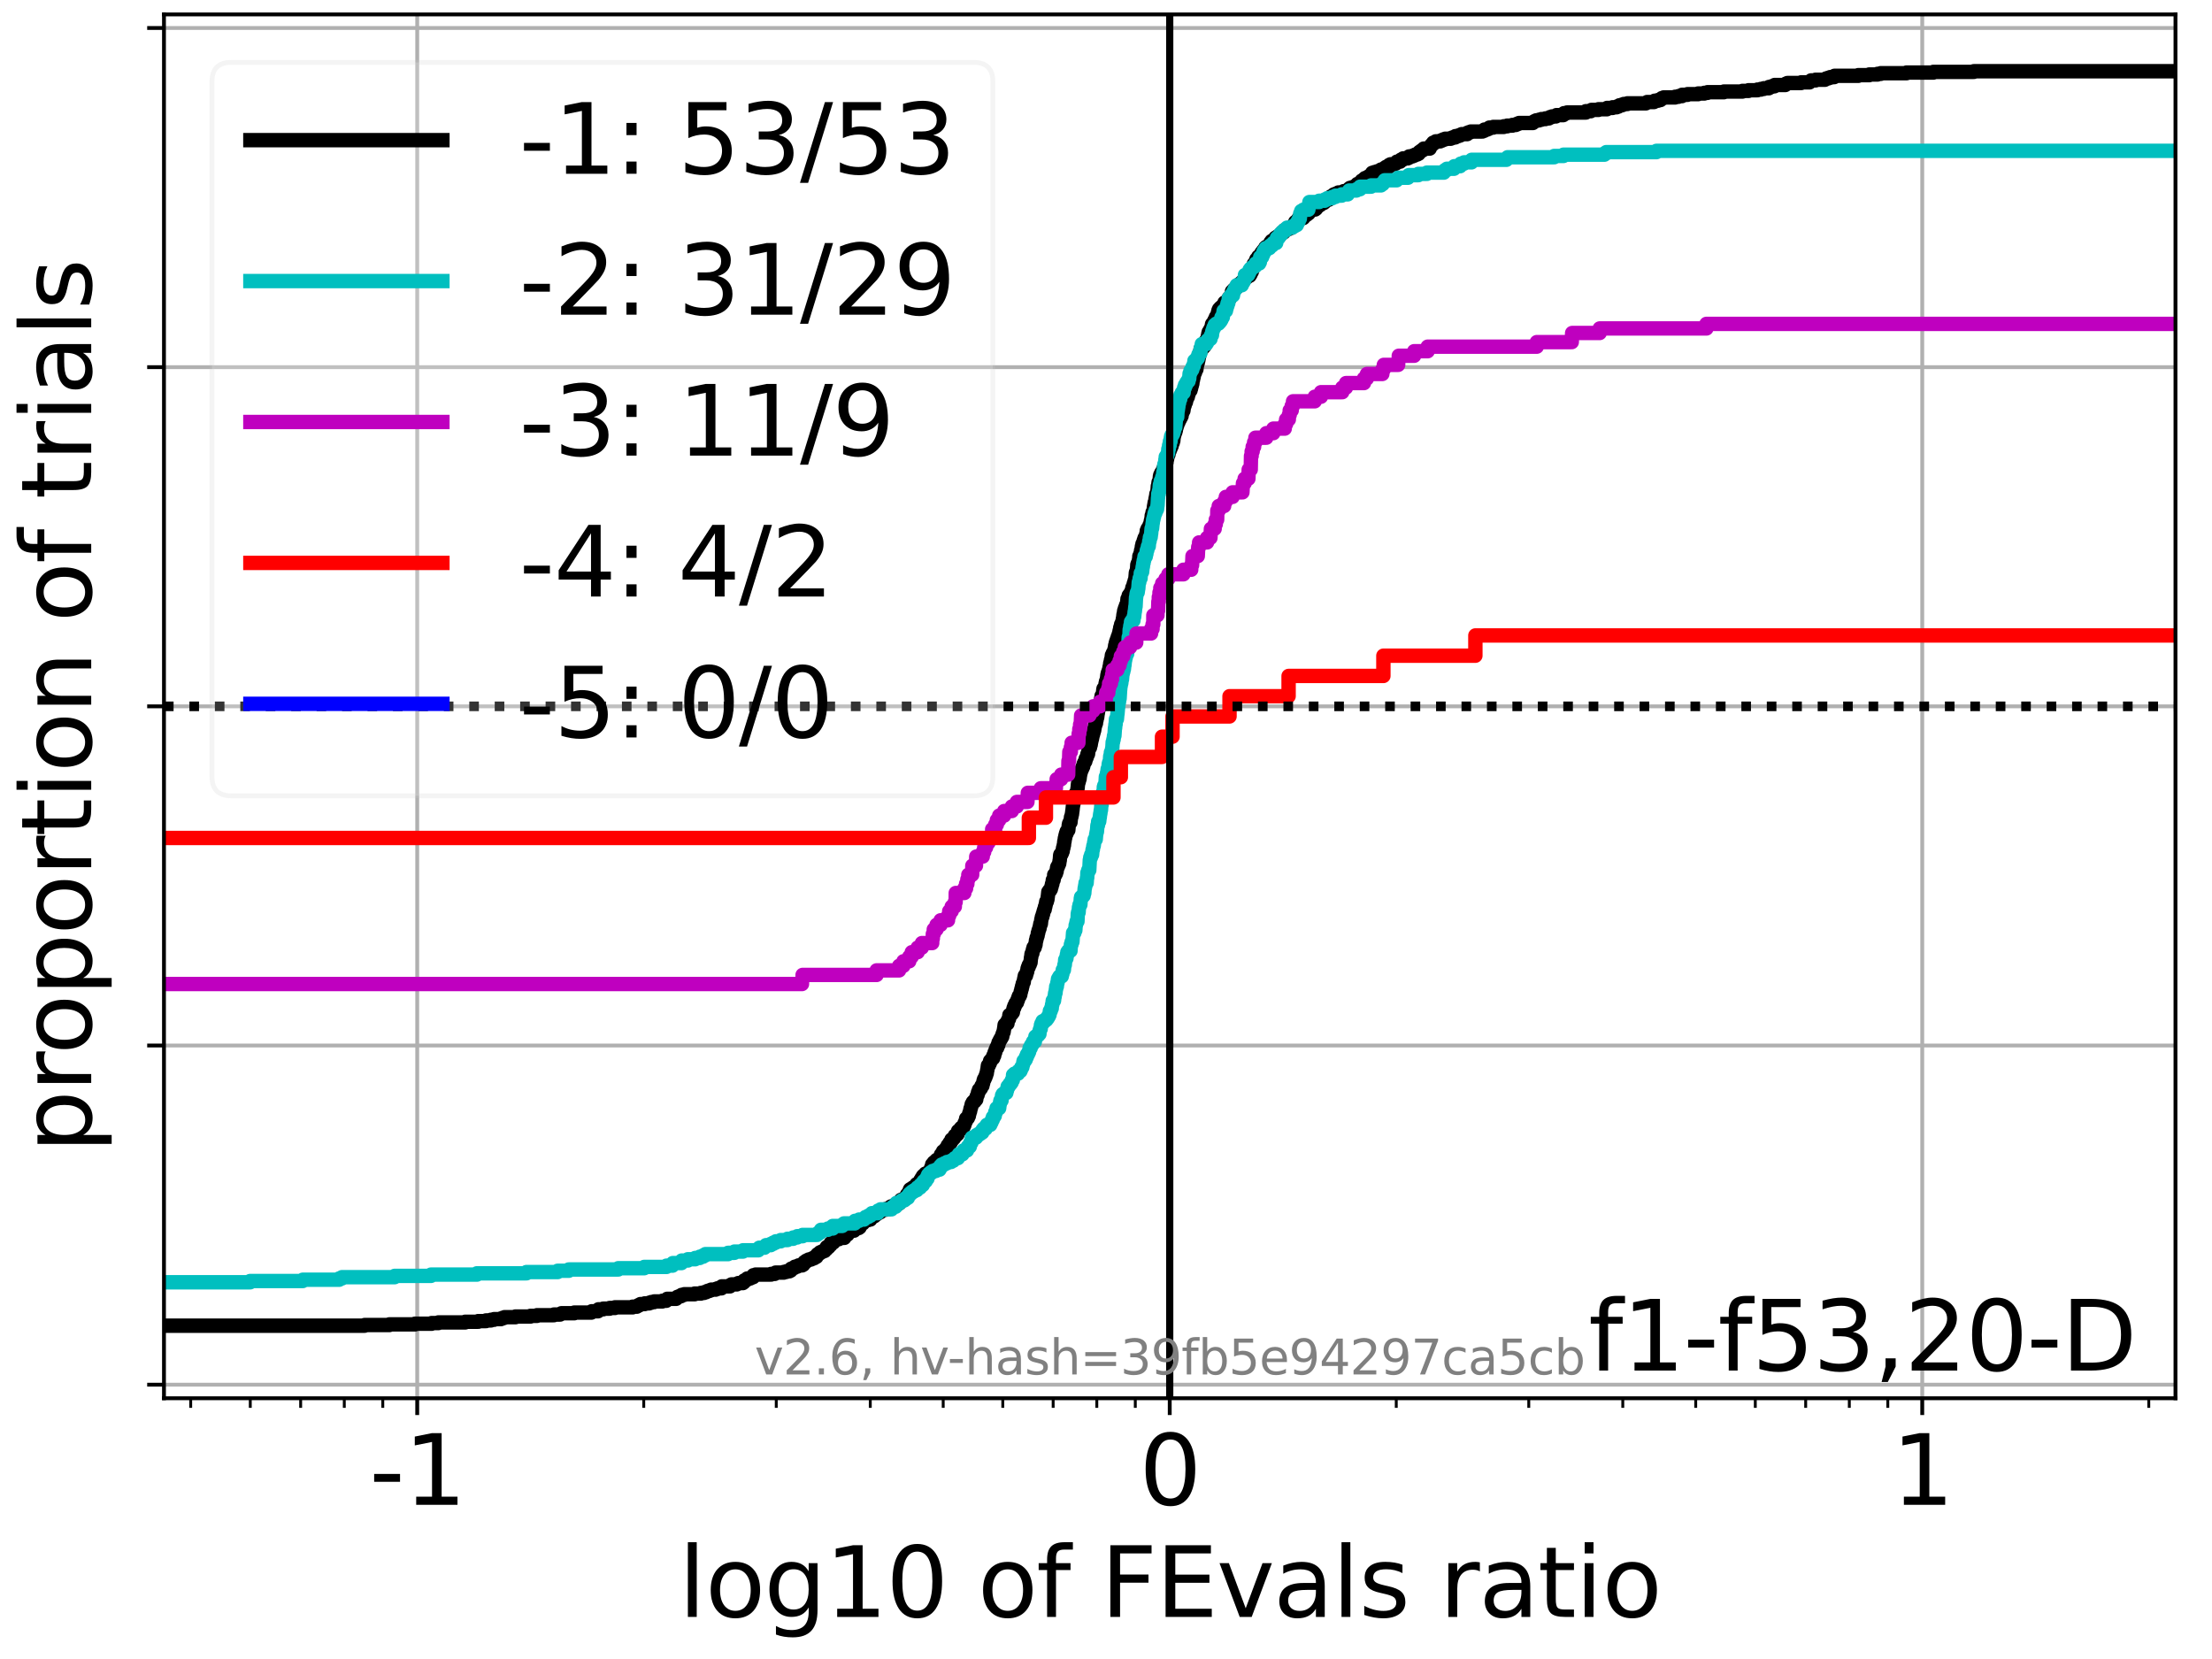 <?xml version="1.0" encoding="utf-8" standalone="no"?>
<!DOCTYPE svg PUBLIC "-//W3C//DTD SVG 1.1//EN"
  "http://www.w3.org/Graphics/SVG/1.1/DTD/svg11.dtd">
<svg xmlns:xlink="http://www.w3.org/1999/xlink" width="460.8pt" height="345.6pt" viewBox="0 0 460.8 345.6" xmlns="http://www.w3.org/2000/svg" version="1.1">
 <defs>
  <style type="text/css">*{stroke-linejoin: round; stroke-linecap: butt}</style>
 </defs>
 <g id="figure_1">
  <g id="patch_1">
   <path d="M 0 345.6 
L 460.8 345.6 
L 460.8 0 
L 0 0 
z
" style="fill: #ffffff"/>
  </g>
  <g id="axes_1">
   <g id="patch_2">
    <path d="M 34.16 291.28 
L 453.192 291.28 
L 453.192 3 
L 34.16 3 
z
" style="fill: #ffffff"/>
   </g>
   <g id="matplotlib.axis_1">
    <g id="xtick_1">
     <g id="line2d_1">
      <path d="M 86.914 291.28 
L 86.914 3 
" clip-path="url(#paea5141a5d)" style="fill: none; stroke: #b0b0b0; stroke-width: 0.8; stroke-linecap: square"/>
     </g>
     <g id="line2d_2">
      <defs>
       <path id="mcea92308c1" d="M 0 0 
L 0 3.5 
" style="stroke: #000000; stroke-width: 0.8"/>
      </defs>
      <g>
       <use xlink:href="#mcea92308c1" x="86.914" y="291.28" style="stroke: #000000; stroke-width: 0.8"/>
      </g>
     </g>
     <g id="text_1">
      <!-- -1 -->
      <g transform="translate(76.944 313.477) scale(0.2 -0.2)">
       <defs>
        <path id="DejaVuSans-2d" d="M 313 2009 
L 1997 2009 
L 1997 1497 
L 313 1497 
L 313 2009 
z
" transform="scale(0.016)"/>
        <path id="DejaVuSans-31" d="M 794 531 
L 1825 531 
L 1825 4091 
L 703 3866 
L 703 4441 
L 1819 4666 
L 2450 4666 
L 2450 531 
L 3481 531 
L 3481 0 
L 794 0 
L 794 531 
z
" transform="scale(0.016)"/>
       </defs>
       <use xlink:href="#DejaVuSans-2d"/>
       <use xlink:href="#DejaVuSans-31" x="36.084"/>
      </g>
     </g>
    </g>
    <g id="xtick_2">
     <g id="line2d_3">
      <path d="M 243.676 291.28 
L 243.676 3 
" clip-path="url(#paea5141a5d)" style="fill: none; stroke: #b0b0b0; stroke-width: 0.8; stroke-linecap: square"/>
     </g>
     <g id="line2d_4">
      <g>
       <use xlink:href="#mcea92308c1" x="243.676" y="291.28" style="stroke: #000000; stroke-width: 0.8"/>
      </g>
     </g>
     <g id="text_2">
      <!-- 0 -->
      <g transform="translate(237.314 313.477) scale(0.2 -0.2)">
       <defs>
        <path id="DejaVuSans-30" d="M 2034 4250 
Q 1547 4250 1301 3770 
Q 1056 3291 1056 2328 
Q 1056 1369 1301 889 
Q 1547 409 2034 409 
Q 2525 409 2770 889 
Q 3016 1369 3016 2328 
Q 3016 3291 2770 3770 
Q 2525 4250 2034 4250 
z
M 2034 4750 
Q 2819 4750 3233 4129 
Q 3647 3509 3647 2328 
Q 3647 1150 3233 529 
Q 2819 -91 2034 -91 
Q 1250 -91 836 529 
Q 422 1150 422 2328 
Q 422 3509 836 4129 
Q 1250 4750 2034 4750 
z
" transform="scale(0.016)"/>
       </defs>
       <use xlink:href="#DejaVuSans-30"/>
      </g>
     </g>
    </g>
    <g id="xtick_3">
     <g id="line2d_5">
      <path d="M 400.438 291.28 
L 400.438 3 
" clip-path="url(#paea5141a5d)" style="fill: none; stroke: #b0b0b0; stroke-width: 0.8; stroke-linecap: square"/>
     </g>
     <g id="line2d_6">
      <g>
       <use xlink:href="#mcea92308c1" x="400.438" y="291.28" style="stroke: #000000; stroke-width: 0.8"/>
      </g>
     </g>
     <g id="text_3">
      <!-- 1 -->
      <g transform="translate(394.075 313.477) scale(0.2 -0.2)">
       <use xlink:href="#DejaVuSans-31"/>
      </g>
     </g>
    </g>
    <g id="xtick_4">
     <g id="line2d_7">
      <defs>
       <path id="ma5f337f6a5" d="M 0 0 
L 0 2 
" style="stroke: #000000; stroke-width: 0.6"/>
      </defs>
      <g>
       <use xlink:href="#ma5f337f6a5" x="39.724" y="291.28" style="stroke: #000000; stroke-width: 0.6"/>
      </g>
     </g>
    </g>
    <g id="xtick_5">
     <g id="line2d_8">
      <g>
       <use xlink:href="#ma5f337f6a5" x="52.137" y="291.28" style="stroke: #000000; stroke-width: 0.6"/>
      </g>
     </g>
    </g>
    <g id="xtick_6">
     <g id="line2d_9">
      <g>
       <use xlink:href="#ma5f337f6a5" x="62.631" y="291.28" style="stroke: #000000; stroke-width: 0.6"/>
      </g>
     </g>
    </g>
    <g id="xtick_7">
     <g id="line2d_10">
      <g>
       <use xlink:href="#ma5f337f6a5" x="71.722" y="291.28" style="stroke: #000000; stroke-width: 0.6"/>
      </g>
     </g>
    </g>
    <g id="xtick_8">
     <g id="line2d_11">
      <g>
       <use xlink:href="#ma5f337f6a5" x="79.741" y="291.28" style="stroke: #000000; stroke-width: 0.6"/>
      </g>
     </g>
    </g>
    <g id="xtick_9">
     <g id="line2d_12">
      <g>
       <use xlink:href="#ma5f337f6a5" x="134.104" y="291.28" style="stroke: #000000; stroke-width: 0.6"/>
      </g>
     </g>
    </g>
    <g id="xtick_10">
     <g id="line2d_13">
      <g>
       <use xlink:href="#ma5f337f6a5" x="161.709" y="291.28" style="stroke: #000000; stroke-width: 0.6"/>
      </g>
     </g>
    </g>
    <g id="xtick_11">
     <g id="line2d_14">
      <g>
       <use xlink:href="#ma5f337f6a5" x="181.294" y="291.28" style="stroke: #000000; stroke-width: 0.6"/>
      </g>
     </g>
    </g>
    <g id="xtick_12">
     <g id="line2d_15">
      <g>
       <use xlink:href="#ma5f337f6a5" x="196.486" y="291.28" style="stroke: #000000; stroke-width: 0.6"/>
      </g>
     </g>
    </g>
    <g id="xtick_13">
     <g id="line2d_16">
      <g>
       <use xlink:href="#ma5f337f6a5" x="208.899" y="291.28" style="stroke: #000000; stroke-width: 0.6"/>
      </g>
     </g>
    </g>
    <g id="xtick_14">
     <g id="line2d_17">
      <g>
       <use xlink:href="#ma5f337f6a5" x="219.393" y="291.28" style="stroke: #000000; stroke-width: 0.6"/>
      </g>
     </g>
    </g>
    <g id="xtick_15">
     <g id="line2d_18">
      <g>
       <use xlink:href="#ma5f337f6a5" x="228.484" y="291.28" style="stroke: #000000; stroke-width: 0.6"/>
      </g>
     </g>
    </g>
    <g id="xtick_16">
     <g id="line2d_19">
      <g>
       <use xlink:href="#ma5f337f6a5" x="236.503" y="291.28" style="stroke: #000000; stroke-width: 0.6"/>
      </g>
     </g>
    </g>
    <g id="xtick_17">
     <g id="line2d_20">
      <g>
       <use xlink:href="#ma5f337f6a5" x="290.866" y="291.28" style="stroke: #000000; stroke-width: 0.6"/>
      </g>
     </g>
    </g>
    <g id="xtick_18">
     <g id="line2d_21">
      <g>
       <use xlink:href="#ma5f337f6a5" x="318.47" y="291.28" style="stroke: #000000; stroke-width: 0.6"/>
      </g>
     </g>
    </g>
    <g id="xtick_19">
     <g id="line2d_22">
      <g>
       <use xlink:href="#ma5f337f6a5" x="338.056" y="291.28" style="stroke: #000000; stroke-width: 0.6"/>
      </g>
     </g>
    </g>
    <g id="xtick_20">
     <g id="line2d_23">
      <g>
       <use xlink:href="#ma5f337f6a5" x="353.248" y="291.28" style="stroke: #000000; stroke-width: 0.6"/>
      </g>
     </g>
    </g>
    <g id="xtick_21">
     <g id="line2d_24">
      <g>
       <use xlink:href="#ma5f337f6a5" x="365.66" y="291.28" style="stroke: #000000; stroke-width: 0.6"/>
      </g>
     </g>
    </g>
    <g id="xtick_22">
     <g id="line2d_25">
      <g>
       <use xlink:href="#ma5f337f6a5" x="376.155" y="291.28" style="stroke: #000000; stroke-width: 0.6"/>
      </g>
     </g>
    </g>
    <g id="xtick_23">
     <g id="line2d_26">
      <g>
       <use xlink:href="#ma5f337f6a5" x="385.246" y="291.28" style="stroke: #000000; stroke-width: 0.6"/>
      </g>
     </g>
    </g>
    <g id="xtick_24">
     <g id="line2d_27">
      <g>
       <use xlink:href="#ma5f337f6a5" x="393.265" y="291.28" style="stroke: #000000; stroke-width: 0.6"/>
      </g>
     </g>
    </g>
    <g id="xtick_25">
     <g id="line2d_28">
      <g>
       <use xlink:href="#ma5f337f6a5" x="447.628" y="291.28" style="stroke: #000000; stroke-width: 0.6"/>
      </g>
     </g>
    </g>
    <g id="text_4">
     <!-- log10 of FEvals ratio -->
     <g transform="translate(141.371 336.833) scale(0.2 -0.2)">
      <defs>
       <path id="DejaVuSans-6c" d="M 603 4863 
L 1178 4863 
L 1178 0 
L 603 0 
L 603 4863 
z
" transform="scale(0.016)"/>
       <path id="DejaVuSans-6f" d="M 1959 3097 
Q 1497 3097 1228 2736 
Q 959 2375 959 1747 
Q 959 1119 1226 758 
Q 1494 397 1959 397 
Q 2419 397 2687 759 
Q 2956 1122 2956 1747 
Q 2956 2369 2687 2733 
Q 2419 3097 1959 3097 
z
M 1959 3584 
Q 2709 3584 3137 3096 
Q 3566 2609 3566 1747 
Q 3566 888 3137 398 
Q 2709 -91 1959 -91 
Q 1206 -91 779 398 
Q 353 888 353 1747 
Q 353 2609 779 3096 
Q 1206 3584 1959 3584 
z
" transform="scale(0.016)"/>
       <path id="DejaVuSans-67" d="M 2906 1791 
Q 2906 2416 2648 2759 
Q 2391 3103 1925 3103 
Q 1463 3103 1205 2759 
Q 947 2416 947 1791 
Q 947 1169 1205 825 
Q 1463 481 1925 481 
Q 2391 481 2648 825 
Q 2906 1169 2906 1791 
z
M 3481 434 
Q 3481 -459 3084 -895 
Q 2688 -1331 1869 -1331 
Q 1566 -1331 1297 -1286 
Q 1028 -1241 775 -1147 
L 775 -588 
Q 1028 -725 1275 -790 
Q 1522 -856 1778 -856 
Q 2344 -856 2625 -561 
Q 2906 -266 2906 331 
L 2906 616 
Q 2728 306 2450 153 
Q 2172 0 1784 0 
Q 1141 0 747 490 
Q 353 981 353 1791 
Q 353 2603 747 3093 
Q 1141 3584 1784 3584 
Q 2172 3584 2450 3431 
Q 2728 3278 2906 2969 
L 2906 3500 
L 3481 3500 
L 3481 434 
z
" transform="scale(0.016)"/>
       <path id="DejaVuSans-20" transform="scale(0.016)"/>
       <path id="DejaVuSans-66" d="M 2375 4863 
L 2375 4384 
L 1825 4384 
Q 1516 4384 1395 4259 
Q 1275 4134 1275 3809 
L 1275 3500 
L 2222 3500 
L 2222 3053 
L 1275 3053 
L 1275 0 
L 697 0 
L 697 3053 
L 147 3053 
L 147 3500 
L 697 3500 
L 697 3744 
Q 697 4328 969 4595 
Q 1241 4863 1831 4863 
L 2375 4863 
z
" transform="scale(0.016)"/>
       <path id="DejaVuSans-46" d="M 628 4666 
L 3309 4666 
L 3309 4134 
L 1259 4134 
L 1259 2759 
L 3109 2759 
L 3109 2228 
L 1259 2228 
L 1259 0 
L 628 0 
L 628 4666 
z
" transform="scale(0.016)"/>
       <path id="DejaVuSans-45" d="M 628 4666 
L 3578 4666 
L 3578 4134 
L 1259 4134 
L 1259 2753 
L 3481 2753 
L 3481 2222 
L 1259 2222 
L 1259 531 
L 3634 531 
L 3634 0 
L 628 0 
L 628 4666 
z
" transform="scale(0.016)"/>
       <path id="DejaVuSans-76" d="M 191 3500 
L 800 3500 
L 1894 563 
L 2988 3500 
L 3597 3500 
L 2284 0 
L 1503 0 
L 191 3500 
z
" transform="scale(0.016)"/>
       <path id="DejaVuSans-61" d="M 2194 1759 
Q 1497 1759 1228 1600 
Q 959 1441 959 1056 
Q 959 750 1161 570 
Q 1363 391 1709 391 
Q 2188 391 2477 730 
Q 2766 1069 2766 1631 
L 2766 1759 
L 2194 1759 
z
M 3341 1997 
L 3341 0 
L 2766 0 
L 2766 531 
Q 2569 213 2275 61 
Q 1981 -91 1556 -91 
Q 1019 -91 701 211 
Q 384 513 384 1019 
Q 384 1609 779 1909 
Q 1175 2209 1959 2209 
L 2766 2209 
L 2766 2266 
Q 2766 2663 2505 2880 
Q 2244 3097 1772 3097 
Q 1472 3097 1187 3025 
Q 903 2953 641 2809 
L 641 3341 
Q 956 3463 1253 3523 
Q 1550 3584 1831 3584 
Q 2591 3584 2966 3190 
Q 3341 2797 3341 1997 
z
" transform="scale(0.016)"/>
       <path id="DejaVuSans-73" d="M 2834 3397 
L 2834 2853 
Q 2591 2978 2328 3040 
Q 2066 3103 1784 3103 
Q 1356 3103 1142 2972 
Q 928 2841 928 2578 
Q 928 2378 1081 2264 
Q 1234 2150 1697 2047 
L 1894 2003 
Q 2506 1872 2764 1633 
Q 3022 1394 3022 966 
Q 3022 478 2636 193 
Q 2250 -91 1575 -91 
Q 1294 -91 989 -36 
Q 684 19 347 128 
L 347 722 
Q 666 556 975 473 
Q 1284 391 1588 391 
Q 1994 391 2212 530 
Q 2431 669 2431 922 
Q 2431 1156 2273 1281 
Q 2116 1406 1581 1522 
L 1381 1569 
Q 847 1681 609 1914 
Q 372 2147 372 2553 
Q 372 3047 722 3315 
Q 1072 3584 1716 3584 
Q 2034 3584 2315 3537 
Q 2597 3491 2834 3397 
z
" transform="scale(0.016)"/>
       <path id="DejaVuSans-72" d="M 2631 2963 
Q 2534 3019 2420 3045 
Q 2306 3072 2169 3072 
Q 1681 3072 1420 2755 
Q 1159 2438 1159 1844 
L 1159 0 
L 581 0 
L 581 3500 
L 1159 3500 
L 1159 2956 
Q 1341 3275 1631 3429 
Q 1922 3584 2338 3584 
Q 2397 3584 2469 3576 
Q 2541 3569 2628 3553 
L 2631 2963 
z
" transform="scale(0.016)"/>
       <path id="DejaVuSans-74" d="M 1172 4494 
L 1172 3500 
L 2356 3500 
L 2356 3053 
L 1172 3053 
L 1172 1153 
Q 1172 725 1289 603 
Q 1406 481 1766 481 
L 2356 481 
L 2356 0 
L 1766 0 
Q 1100 0 847 248 
Q 594 497 594 1153 
L 594 3053 
L 172 3053 
L 172 3500 
L 594 3500 
L 594 4494 
L 1172 4494 
z
" transform="scale(0.016)"/>
       <path id="DejaVuSans-69" d="M 603 3500 
L 1178 3500 
L 1178 0 
L 603 0 
L 603 3500 
z
M 603 4863 
L 1178 4863 
L 1178 4134 
L 603 4134 
L 603 4863 
z
" transform="scale(0.016)"/>
      </defs>
      <use xlink:href="#DejaVuSans-6c"/>
      <use xlink:href="#DejaVuSans-6f" x="27.783"/>
      <use xlink:href="#DejaVuSans-67" x="88.965"/>
      <use xlink:href="#DejaVuSans-31" x="152.441"/>
      <use xlink:href="#DejaVuSans-30" x="216.064"/>
      <use xlink:href="#DejaVuSans-20" x="279.688"/>
      <use xlink:href="#DejaVuSans-6f" x="311.475"/>
      <use xlink:href="#DejaVuSans-66" x="372.656"/>
      <use xlink:href="#DejaVuSans-20" x="407.861"/>
      <use xlink:href="#DejaVuSans-46" x="439.648"/>
      <use xlink:href="#DejaVuSans-45" x="497.168"/>
      <use xlink:href="#DejaVuSans-76" x="560.352"/>
      <use xlink:href="#DejaVuSans-61" x="619.531"/>
      <use xlink:href="#DejaVuSans-6c" x="680.811"/>
      <use xlink:href="#DejaVuSans-73" x="708.594"/>
      <use xlink:href="#DejaVuSans-20" x="760.693"/>
      <use xlink:href="#DejaVuSans-72" x="792.48"/>
      <use xlink:href="#DejaVuSans-61" x="833.594"/>
      <use xlink:href="#DejaVuSans-74" x="894.873"/>
      <use xlink:href="#DejaVuSans-69" x="934.082"/>
      <use xlink:href="#DejaVuSans-6f" x="961.865"/>
     </g>
    </g>
   </g>
   <g id="matplotlib.axis_2">
    <g id="ytick_1">
     <g id="line2d_29">
      <path d="M 34.16 288.454 
L 453.192 288.454 
" clip-path="url(#paea5141a5d)" style="fill: none; stroke: #b0b0b0; stroke-width: 0.8; stroke-linecap: square"/>
     </g>
     <g id="line2d_30">
      <defs>
       <path id="ma964d37597" d="M 0 0 
L -3.5 0 
" style="stroke: #000000; stroke-width: 0.8"/>
      </defs>
      <g>
       <use xlink:href="#ma964d37597" x="34.16" y="288.454" style="stroke: #000000; stroke-width: 0.8"/>
      </g>
     </g>
    </g>
    <g id="ytick_2">
     <g id="line2d_31">
      <path d="M 34.16 217.797 
L 453.192 217.797 
" clip-path="url(#paea5141a5d)" style="fill: none; stroke: #b0b0b0; stroke-width: 0.8; stroke-linecap: square"/>
     </g>
     <g id="line2d_32">
      <g>
       <use xlink:href="#ma964d37597" x="34.16" y="217.797" style="stroke: #000000; stroke-width: 0.8"/>
      </g>
     </g>
    </g>
    <g id="ytick_3">
     <g id="line2d_33">
      <path d="M 34.16 147.14 
L 453.192 147.14 
" clip-path="url(#paea5141a5d)" style="fill: none; stroke: #b0b0b0; stroke-width: 0.8; stroke-linecap: square"/>
     </g>
     <g id="line2d_34">
      <g>
       <use xlink:href="#ma964d37597" x="34.16" y="147.14" style="stroke: #000000; stroke-width: 0.8"/>
      </g>
     </g>
    </g>
    <g id="ytick_4">
     <g id="line2d_35">
      <path d="M 34.16 76.483 
L 453.192 76.483 
" clip-path="url(#paea5141a5d)" style="fill: none; stroke: #b0b0b0; stroke-width: 0.8; stroke-linecap: square"/>
     </g>
     <g id="line2d_36">
      <g>
       <use xlink:href="#ma964d37597" x="34.16" y="76.483" style="stroke: #000000; stroke-width: 0.8"/>
      </g>
     </g>
    </g>
    <g id="ytick_5">
     <g id="line2d_37">
      <path d="M 34.16 5.826 
L 453.192 5.826 
" clip-path="url(#paea5141a5d)" style="fill: none; stroke: #b0b0b0; stroke-width: 0.8; stroke-linecap: square"/>
     </g>
     <g id="line2d_38">
      <g>
       <use xlink:href="#ma964d37597" x="34.16" y="5.826" style="stroke: #000000; stroke-width: 0.8"/>
      </g>
     </g>
    </g>
    <g id="text_5">
     <!-- proportion of trials -->
     <g transform="translate(19.001 240.146) rotate(-90) scale(0.2 -0.2)">
      <defs>
       <path id="DejaVuSans-70" d="M 1159 525 
L 1159 -1331 
L 581 -1331 
L 581 3500 
L 1159 3500 
L 1159 2969 
Q 1341 3281 1617 3432 
Q 1894 3584 2278 3584 
Q 2916 3584 3314 3078 
Q 3713 2572 3713 1747 
Q 3713 922 3314 415 
Q 2916 -91 2278 -91 
Q 1894 -91 1617 61 
Q 1341 213 1159 525 
z
M 3116 1747 
Q 3116 2381 2855 2742 
Q 2594 3103 2138 3103 
Q 1681 3103 1420 2742 
Q 1159 2381 1159 1747 
Q 1159 1113 1420 752 
Q 1681 391 2138 391 
Q 2594 391 2855 752 
Q 3116 1113 3116 1747 
z
" transform="scale(0.016)"/>
       <path id="DejaVuSans-6e" d="M 3513 2113 
L 3513 0 
L 2938 0 
L 2938 2094 
Q 2938 2591 2744 2837 
Q 2550 3084 2163 3084 
Q 1697 3084 1428 2787 
Q 1159 2491 1159 1978 
L 1159 0 
L 581 0 
L 581 3500 
L 1159 3500 
L 1159 2956 
Q 1366 3272 1645 3428 
Q 1925 3584 2291 3584 
Q 2894 3584 3203 3211 
Q 3513 2838 3513 2113 
z
" transform="scale(0.016)"/>
      </defs>
      <use xlink:href="#DejaVuSans-70"/>
      <use xlink:href="#DejaVuSans-72" x="63.477"/>
      <use xlink:href="#DejaVuSans-6f" x="102.34"/>
      <use xlink:href="#DejaVuSans-70" x="163.521"/>
      <use xlink:href="#DejaVuSans-6f" x="226.998"/>
      <use xlink:href="#DejaVuSans-72" x="288.18"/>
      <use xlink:href="#DejaVuSans-74" x="329.293"/>
      <use xlink:href="#DejaVuSans-69" x="368.502"/>
      <use xlink:href="#DejaVuSans-6f" x="396.285"/>
      <use xlink:href="#DejaVuSans-6e" x="457.467"/>
      <use xlink:href="#DejaVuSans-20" x="520.846"/>
      <use xlink:href="#DejaVuSans-6f" x="552.633"/>
      <use xlink:href="#DejaVuSans-66" x="613.814"/>
      <use xlink:href="#DejaVuSans-20" x="649.02"/>
      <use xlink:href="#DejaVuSans-74" x="680.807"/>
      <use xlink:href="#DejaVuSans-72" x="720.016"/>
      <use xlink:href="#DejaVuSans-69" x="761.129"/>
      <use xlink:href="#DejaVuSans-61" x="788.912"/>
      <use xlink:href="#DejaVuSans-6c" x="850.191"/>
      <use xlink:href="#DejaVuSans-73" x="877.975"/>
     </g>
    </g>
   </g>
   <g id="line2d_39">
    <path d="M 34.16 276.166 
L 75.948 276.166 
L 75.948 276.029 
L 81.104 276.029 
L 81.104 275.893 
L 86.443 275.893 
L 86.443 275.756 
L 89.917 275.756 
L 89.917 275.619 
L 91.326 275.619 
L 91.326 275.483 
L 96.919 275.483 
L 96.919 275.346 
L 99.629 275.346 
L 99.629 275.21 
L 101.242 275.21 
L 101.242 275.073 
L 102.259 275.073 
L 102.259 274.937 
L 102.91 274.937 
L 102.91 274.8 
L 104.33 274.8 
L 104.33 274.664 
L 104.705 274.664 
L 104.705 274.527 
L 105.105 274.527 
L 105.105 274.391 
L 107.384 274.391 
L 107.384 274.254 
L 110.514 274.254 
L 110.514 274.118 
L 111.868 274.118 
L 111.868 273.981 
L 115.376 273.981 
L 115.376 273.844 
L 116.672 273.844 
L 116.672 273.708 
L 116.95 273.708 
L 116.95 273.571 
L 119.623 273.571 
L 119.623 273.435 
L 123.185 273.435 
L 123.264 273.162 
L 124.573 273.162 
L 124.642 272.889 
L 124.686 272.889 
L 124.686 272.752 
L 125.659 272.752 
L 125.659 272.616 
L 126.994 272.616 
L 126.994 272.479 
L 128.087 272.479 
L 128.087 272.343 
L 131.78 272.343 
L 131.78 272.206 
L 132.652 272.206 
L 132.652 272.07 
L 132.889 272.07 
L 132.889 271.933 
L 133.17 271.933 
L 133.17 271.796 
L 133.426 271.796 
L 133.426 271.66 
L 134.304 271.66 
L 134.304 271.523 
L 135.214 271.523 
L 135.214 271.387 
L 135.629 271.387 
L 135.629 271.25 
L 136.273 271.25 
L 136.273 271.114 
L 137.967 271.114 
L 137.967 270.977 
L 138.796 270.977 
L 138.83 270.704 
L 139.001 270.704 
L 139.001 270.568 
L 140.849 270.568 
L 140.849 270.431 
L 140.973 270.431 
L 140.973 270.295 
L 141.119 270.295 
L 141.119 270.158 
L 141.474 270.158 
L 141.474 270.022 
L 141.882 270.022 
L 141.882 269.885 
L 141.994 269.885 
L 141.994 269.748 
L 142.538 269.748 
L 142.538 269.612 
L 144.706 269.612 
L 144.706 269.475 
L 145.989 269.475 
L 145.989 269.339 
L 146.653 269.339 
L 146.653 269.202 
L 147.076 269.202 
L 147.076 269.066 
L 147.363 269.066 
L 147.363 268.929 
L 147.787 268.929 
L 147.787 268.793 
L 148.146 268.793 
L 148.146 268.656 
L 149.072 268.656 
L 149.072 268.52 
L 149.458 268.52 
L 149.458 268.383 
L 150.283 268.383 
L 150.367 267.973 
L 152.06 267.973 
L 152.133 267.7 
L 152.383 267.7 
L 152.383 267.564 
L 153.476 267.564 
L 153.476 267.427 
L 153.789 267.427 
L 153.789 267.291 
L 154.75 267.291 
L 154.75 267.154 
L 154.935 267.154 
L 155.028 266.745 
L 155.376 266.745 
L 155.376 266.608 
L 155.609 266.608 
L 155.659 266.335 
L 156.273 266.335 
L 156.273 266.199 
L 156.553 266.199 
L 156.553 266.062 
L 156.906 266.062 
L 156.951 265.652 
L 157.414 265.652 
L 157.414 265.516 
L 160.63 265.516 
L 160.63 265.379 
L 161.388 265.379 
L 161.388 265.243 
L 161.565 265.243 
L 161.565 265.106 
L 163.259 265.106 
L 163.259 264.97 
L 163.797 264.97 
L 163.797 264.833 
L 164.455 264.833 
L 164.455 264.697 
L 164.714 264.697 
L 164.813 264.287 
L 165.152 264.287 
L 165.152 264.15 
L 165.437 264.15 
L 165.437 264.014 
L 165.595 264.014 
L 165.595 263.877 
L 166.059 263.877 
L 166.059 263.741 
L 166.362 263.741 
L 166.362 263.604 
L 167.101 263.604 
L 167.101 263.468 
L 167.338 263.468 
L 167.398 263.195 
L 167.464 263.195 
L 167.545 262.922 
L 167.827 262.922 
L 167.922 262.649 
L 168.202 262.649 
L 168.202 262.512 
L 168.48 262.512 
L 168.48 262.376 
L 168.957 262.376 
L 168.957 262.239 
L 169.264 262.239 
L 169.264 262.102 
L 169.62 262.102 
L 169.62 261.966 
L 169.748 261.966 
L 169.748 261.829 
L 170.084 261.829 
L 170.18 261.42 
L 170.3 261.42 
L 170.3 261.283 
L 170.526 261.283 
L 170.526 261.147 
L 170.729 261.147 
L 170.838 260.874 
L 171.147 260.874 
L 171.147 260.737 
L 171.435 260.737 
L 171.435 260.601 
L 171.792 260.601 
L 171.849 260.328 
L 172.037 260.328 
L 172.037 260.191 
L 172.209 260.191 
L 172.226 259.781 
L 172.642 259.781 
L 172.651 259.508 
L 172.796 259.508 
L 172.796 259.372 
L 173.024 259.372 
L 173.052 258.962 
L 173.299 258.962 
L 173.299 258.826 
L 173.631 258.826 
L 173.723 258.416 
L 173.75 258.416 
L 173.773 258.143 
L 174.734 258.143 
L 174.734 258.006 
L 174.905 258.006 
L 174.905 257.87 
L 175.889 257.87 
L 175.914 257.597 
L 176.049 257.597 
L 176.049 257.46 
L 176.169 257.46 
L 176.206 257.187 
L 176.56 257.187 
L 176.66 256.778 
L 176.806 256.778 
L 176.812 256.505 
L 177.197 256.505 
L 177.197 256.368 
L 177.915 256.368 
L 177.915 256.231 
L 178.067 256.231 
L 178.067 256.095 
L 178.215 256.095 
L 178.275 255.822 
L 178.899 255.822 
L 178.899 255.685 
L 179.077 255.685 
L 179.166 255.276 
L 179.199 255.276 
L 179.236 255.003 
L 179.452 255.003 
L 179.452 254.866 
L 179.761 254.866 
L 179.87 254.457 
L 179.912 254.457 
L 179.912 254.32 
L 180.244 254.32 
L 180.244 254.183 
L 180.834 254.183 
L 180.834 254.047 
L 181.315 254.047 
L 181.335 253.637 
L 181.464 253.637 
L 181.464 253.501 
L 181.83 253.501 
L 181.83 253.364 
L 182.143 253.364 
L 182.229 253.091 
L 182.255 253.091 
L 182.255 252.955 
L 182.67 252.955 
L 182.688 252.682 
L 183.075 252.682 
L 183.075 252.545 
L 183.353 252.545 
L 183.451 252.135 
L 183.941 252.135 
L 183.941 251.999 
L 184.555 251.999 
L 184.555 251.862 
L 185.258 251.862 
L 185.258 251.726 
L 185.395 251.726 
L 185.417 251.453 
L 185.623 251.453 
L 185.623 251.316 
L 186.153 251.316 
L 186.153 251.18 
L 186.463 251.18 
L 186.508 250.907 
L 186.731 250.907 
L 186.731 250.77 
L 187.228 250.77 
L 187.228 250.634 
L 187.403 250.634 
L 187.486 250.224 
L 187.653 250.224 
L 187.691 249.951 
L 188.325 249.951 
L 188.325 249.814 
L 188.545 249.814 
L 188.545 249.678 
L 188.705 249.678 
L 188.813 249.132 
L 188.904 249.132 
L 188.949 248.859 
L 189.207 248.859 
L 189.288 248.586 
L 189.36 248.586 
L 189.459 248.039 
L 189.563 248.039 
L 189.574 247.766 
L 189.79 247.766 
L 189.79 247.63 
L 190.109 247.63 
L 190.198 247.357 
L 190.584 247.357 
L 190.665 247.084 
L 190.9 247.084 
L 190.944 246.674 
L 191.31 246.674 
L 191.31 246.537 
L 191.438 246.537 
L 191.483 246.264 
L 191.645 246.264 
L 191.737 245.855 
L 191.949 245.855 
L 191.984 245.445 
L 192.082 245.445 
L 192.188 245.172 
L 192.233 245.172 
L 192.233 245.036 
L 192.351 245.036 
L 192.351 244.899 
L 192.527 244.899 
L 192.527 244.763 
L 192.671 244.763 
L 192.772 244.489 
L 193.094 244.489 
L 193.094 244.353 
L 193.319 244.353 
L 193.319 244.216 
L 193.646 244.216 
L 193.646 244.08 
L 193.788 244.08 
L 193.788 243.943 
L 193.917 243.943 
L 193.967 243.261 
L 194.125 243.261 
L 194.183 242.578 
L 194.314 242.578 
L 194.314 242.441 
L 194.437 242.441 
L 194.508 242.168 
L 194.681 242.168 
L 194.681 242.032 
L 194.922 242.032 
L 194.983 241.759 
L 195.116 241.759 
L 195.116 241.622 
L 195.639 241.622 
L 195.723 241.213 
L 195.775 241.213 
L 195.775 241.076 
L 195.894 241.076 
L 196.003 240.666 
L 196.019 240.666 
L 196.019 240.53 
L 196.226 240.53 
L 196.319 240.12 
L 196.36 240.12 
L 196.45 239.847 
L 196.793 239.847 
L 196.793 239.711 
L 196.914 239.711 
L 197.015 239.301 
L 197.253 239.301 
L 197.34 238.892 
L 197.419 238.892 
L 197.431 238.618 
L 197.558 238.618 
L 197.658 238.345 
L 197.755 238.345 
L 197.812 238.072 
L 198.032 238.072 
L 198.051 237.799 
L 198.168 237.799 
L 198.209 237.39 
L 198.493 237.39 
L 198.553 237.117 
L 198.738 237.117 
L 198.847 236.707 
L 198.915 236.707 
L 198.915 236.57 
L 199.176 236.57 
L 199.248 236.297 
L 199.474 236.297 
L 199.58 235.615 
L 199.793 235.615 
L 199.899 235.342 
L 200.072 235.342 
L 200.115 235.069 
L 200.231 235.069 
L 200.231 234.932 
L 200.635 234.932 
L 200.658 234.659 
L 200.776 234.659 
L 200.84 234.386 
L 200.897 234.386 
L 200.931 233.976 
L 201.028 233.976 
L 201.119 233.567 
L 201.21 233.567 
L 201.264 233.021 
L 201.527 233.021 
L 201.527 232.884 
L 201.644 232.884 
L 201.72 232.474 
L 201.83 232.474 
L 201.91 231.928 
L 201.954 231.928 
L 202.051 231.519 
L 202.087 231.519 
L 202.167 230.972 
L 202.213 230.972 
L 202.303 230.563 
L 202.332 230.563 
L 202.43 230.017 
L 202.516 230.017 
L 202.618 229.744 
L 202.654 229.744 
L 202.654 229.607 
L 202.785 229.607 
L 202.785 229.471 
L 203.032 229.471 
L 203.042 229.198 
L 203.176 229.198 
L 203.176 229.061 
L 203.364 229.061 
L 203.466 228.378 
L 203.523 228.378 
L 203.619 228.105 
L 203.653 228.105 
L 203.736 227.559 
L 203.832 227.559 
L 203.941 227.013 
L 204.125 227.013 
L 204.229 226.74 
L 204.339 226.74 
L 204.358 226.467 
L 204.472 226.467 
L 204.475 226.194 
L 204.657 226.194 
L 204.766 225.648 
L 204.803 225.648 
L 204.902 225.101 
L 204.941 225.101 
L 204.986 224.828 
L 205.093 224.828 
L 205.201 224.419 
L 205.281 224.419 
L 205.37 224.009 
L 205.431 224.009 
L 205.498 223.6 
L 205.562 223.6 
L 205.651 222.917 
L 205.682 222.917 
L 205.782 222.098 
L 205.803 222.098 
L 205.803 221.961 
L 205.99 221.961 
L 206.093 221.552 
L 206.183 221.552 
L 206.255 221.005 
L 206.428 221.005 
L 206.49 220.732 
L 206.601 220.732 
L 206.695 220.459 
L 206.884 220.459 
L 206.938 219.913 
L 207.113 219.913 
L 207.197 219.23 
L 207.318 219.23 
L 207.407 218.684 
L 207.469 218.684 
L 207.578 218.275 
L 207.73 218.275 
L 207.833 217.729 
L 207.961 217.729 
L 208.011 217.182 
L 208.117 217.182 
L 208.226 216.773 
L 208.278 216.773 
L 208.364 216.5 
L 208.48 216.5 
L 208.534 216.227 
L 208.638 216.227 
L 208.661 215.954 
L 208.783 215.954 
L 208.856 215.407 
L 208.904 215.407 
L 209.007 214.998 
L 209.069 214.998 
L 209.168 214.315 
L 209.183 214.315 
L 209.281 213.496 
L 209.399 213.496 
L 209.399 213.359 
L 209.542 213.359 
L 209.542 213.223 
L 209.874 213.223 
L 209.949 212.54 
L 210.02 212.54 
L 210.131 212.267 
L 210.2 212.267 
L 210.271 211.448 
L 210.558 211.448 
L 210.621 211.175 
L 210.805 211.175 
L 210.864 210.902 
L 210.998 210.902 
L 211.095 210.219 
L 211.124 210.219 
L 211.169 209.946 
L 211.278 209.946 
L 211.312 209.536 
L 211.436 209.536 
L 211.465 209.263 
L 211.566 209.263 
L 211.57 208.99 
L 211.699 208.99 
L 211.699 208.854 
L 211.856 208.854 
L 211.944 208.308 
L 212.057 208.308 
L 212.147 207.762 
L 212.18 207.762 
L 212.253 207.488 
L 212.427 207.488 
L 212.48 207.215 
L 212.543 207.215 
L 212.642 206.533 
L 212.7 206.533 
L 212.781 205.987 
L 212.852 205.987 
L 212.918 205.44 
L 212.983 205.44 
L 213.063 204.894 
L 213.111 204.894 
L 213.174 204.621 
L 213.255 204.621 
L 213.347 203.939 
L 213.367 203.939 
L 213.434 203.529 
L 213.488 203.529 
L 213.491 203.256 
L 213.727 203.256 
L 213.808 202.846 
L 213.844 202.846 
L 213.907 202.437 
L 213.978 202.437 
L 214.061 201.754 
L 214.106 201.754 
L 214.15 201.481 
L 214.285 201.481 
L 214.305 201.071 
L 214.396 201.071 
L 214.396 200.935 
L 214.521 200.935 
L 214.577 200.525 
L 214.676 200.525 
L 214.778 199.433 
L 214.821 199.433 
L 214.881 198.75 
L 214.934 198.75 
L 214.934 198.614 
L 215.055 198.614 
L 215.119 198.068 
L 215.167 198.068 
L 215.18 197.794 
L 215.284 197.794 
L 215.297 197.385 
L 215.541 197.385 
L 215.607 196.839 
L 215.711 196.839 
L 215.817 195.883 
L 215.881 195.883 
L 215.952 195.337 
L 216.016 195.337 
L 216.111 194.927 
L 216.15 194.927 
L 216.199 194.381 
L 216.269 194.381 
L 216.351 193.835 
L 216.403 193.835 
L 216.496 193.425 
L 216.551 193.425 
L 216.631 192.879 
L 216.673 192.879 
L 216.704 192.47 
L 216.828 192.47 
L 216.928 191.514 
L 216.958 191.514 
L 217.056 190.968 
L 217.142 190.968 
L 217.236 190.422 
L 217.29 190.422 
L 217.4 189.875 
L 217.415 189.875 
L 217.525 189.466 
L 217.627 189.466 
L 217.68 188.92 
L 217.748 188.92 
L 217.846 188.374 
L 217.874 188.374 
L 217.948 187.827 
L 218.075 187.827 
L 218.159 187.418 
L 218.19 187.418 
L 218.3 186.599 
L 218.302 186.599 
L 218.389 185.779 
L 218.53 185.779 
L 218.581 185.506 
L 218.759 185.506 
L 218.839 185.233 
L 218.913 185.233 
L 219.023 184.687 
L 219.066 184.687 
L 219.149 184.141 
L 219.226 184.141 
L 219.324 183.322 
L 219.48 183.322 
L 219.589 182.639 
L 219.603 182.639 
L 219.607 182.229 
L 219.846 182.229 
L 219.868 181.956 
L 219.982 181.956 
L 220.029 181.547 
L 220.111 181.547 
L 220.21 180.728 
L 220.255 180.728 
L 220.255 180.591 
L 220.373 180.591 
L 220.483 180.181 
L 220.542 180.181 
L 220.63 179.908 
L 220.653 179.908 
L 220.743 179.226 
L 220.769 179.226 
L 220.852 178.133 
L 220.899 178.133 
L 220.899 177.997 
L 221.094 177.997 
L 221.199 177.724 
L 221.223 177.724 
L 221.305 177.314 
L 221.378 177.314 
L 221.453 176.632 
L 221.52 176.632 
L 221.59 176.085 
L 221.641 176.085 
L 221.71 175.266 
L 221.763 175.266 
L 221.831 174.584 
L 221.886 174.584 
L 221.957 174.037 
L 222.013 174.037 
L 222.065 173.628 
L 222.189 173.628 
L 222.205 173.218 
L 222.371 173.218 
L 222.381 172.945 
L 222.546 172.945 
L 222.647 171.853 
L 222.664 171.853 
L 222.705 171.58 
L 222.785 171.58 
L 222.825 171.307 
L 223.001 171.307 
L 223.112 170.214 
L 223.175 170.214 
L 223.279 169.668 
L 223.301 169.668 
L 223.402 168.849 
L 223.413 168.849 
L 223.511 167.893 
L 223.532 167.893 
L 223.617 167.347 
L 223.647 167.347 
L 223.736 166.665 
L 223.786 166.665 
L 223.886 166.118 
L 223.898 166.118 
L 223.99 165.436 
L 224.104 165.436 
L 224.104 165.299 
L 224.253 165.299 
L 224.349 164.89 
L 224.369 164.89 
L 224.472 164.207 
L 224.484 164.207 
L 224.568 163.251 
L 224.602 163.251 
L 224.699 162.842 
L 224.733 162.842 
L 224.822 162.295 
L 224.888 162.295 
L 224.984 161.476 
L 225.005 161.476 
L 225.094 160.93 
L 225.133 160.93 
L 225.206 160.52 
L 225.274 160.52 
L 225.374 160.247 
L 225.393 160.247 
L 225.438 159.974 
L 225.516 159.974 
L 225.554 159.701 
L 225.643 159.701 
L 225.74 159.155 
L 225.775 159.155 
L 225.856 158.882 
L 225.924 158.882 
L 226.008 158.609 
L 226.09 158.609 
L 226.169 158.063 
L 226.257 158.063 
L 226.361 157.79 
L 226.373 157.79 
L 226.468 157.38 
L 226.518 157.38 
L 226.523 157.107 
L 226.648 157.107 
L 226.758 156.288 
L 226.773 156.288 
L 226.858 156.015 
L 226.886 156.015 
L 226.89 155.742 
L 227.059 155.742 
L 227.158 155.196 
L 227.206 155.196 
L 227.31 154.513 
L 227.332 154.513 
L 227.435 153.967 
L 227.47 153.967 
L 227.557 153.421 
L 227.582 153.421 
L 227.591 153.011 
L 227.697 153.011 
L 227.777 152.601 
L 227.809 152.601 
L 227.839 152.192 
L 227.929 152.192 
L 228.038 151.509 
L 228.047 151.509 
L 228.116 151.1 
L 228.161 151.1 
L 228.238 150.69 
L 228.306 150.69 
L 228.359 150.007 
L 228.43 150.007 
L 228.458 149.461 
L 228.564 149.461 
L 228.665 148.642 
L 228.685 148.642 
L 228.786 147.959 
L 228.804 147.959 
L 228.911 147.55 
L 228.944 147.55 
L 229.007 146.867 
L 229.133 146.867 
L 229.207 146.184 
L 229.273 146.184 
L 229.384 145.502 
L 229.426 145.502 
L 229.481 144.955 
L 229.614 144.955 
L 229.719 144.546 
L 229.748 144.546 
L 229.851 143.59 
L 229.884 143.59 
L 229.884 143.454 
L 230.077 143.454 
L 230.163 143.18 
L 230.214 143.18 
L 230.316 142.361 
L 230.359 142.361 
L 230.405 141.952 
L 230.481 141.952 
L 230.592 141.406 
L 230.603 141.406 
L 230.695 140.586 
L 230.739 140.586 
L 230.79 140.177 
L 230.877 140.177 
L 230.986 139.631 
L 231.067 139.631 
L 231.137 138.948 
L 231.198 138.948 
L 231.282 138.129 
L 231.345 138.129 
L 231.445 137.446 
L 231.521 137.446 
L 231.63 136.49 
L 231.709 136.49 
L 231.81 136.081 
L 231.909 136.081 
L 231.972 135.808 
L 232.053 135.808 
L 232.161 135.261 
L 232.22 135.261 
L 232.313 134.442 
L 232.37 134.442 
L 232.448 133.896 
L 232.512 133.896 
L 232.527 133.623 
L 232.632 133.623 
L 232.674 133.213 
L 232.752 133.213 
L 232.857 132.667 
L 232.984 132.667 
L 233.051 132.121 
L 233.133 132.121 
L 233.221 131.438 
L 233.288 131.438 
L 233.362 130.756 
L 233.4 130.756 
L 233.494 130.346 
L 233.525 130.346 
L 233.548 130.073 
L 233.702 130.073 
L 233.773 129.527 
L 233.844 129.527 
L 233.921 128.844 
L 233.96 128.844 
L 234.041 128.025 
L 234.084 128.025 
L 234.194 127.206 
L 234.222 127.206 
L 234.329 126.796 
L 234.366 126.796 
L 234.366 126.66 
L 234.484 126.66 
L 234.564 126.114 
L 234.644 126.114 
L 234.723 125.841 
L 234.766 125.841 
L 234.869 124.885 
L 234.879 124.885 
L 234.879 124.748 
L 235.062 124.748 
L 235.128 124.066 
L 235.242 124.066 
L 235.321 123.793 
L 235.525 123.793 
L 235.552 123.519 
L 235.654 123.519 
L 235.705 123.11 
L 235.8 123.11 
L 235.89 122.427 
L 235.998 122.427 
L 236.109 121.881 
L 236.131 121.881 
L 236.216 121.471 
L 236.28 121.471 
L 236.386 120.925 
L 236.408 120.925 
L 236.519 120.516 
L 236.524 120.516 
L 236.625 119.287 
L 236.708 119.287 
L 236.727 119.014 
L 236.839 119.014 
L 236.925 117.648 
L 237.006 117.648 
L 237.02 117.375 
L 237.164 117.375 
L 237.275 116.556 
L 237.318 116.556 
L 237.347 115.873 
L 237.432 115.873 
L 237.513 115.464 
L 237.602 115.464 
L 237.711 114.645 
L 237.803 114.645 
L 237.875 113.825 
L 237.917 113.825 
L 238.003 113.279 
L 238.174 113.279 
L 238.259 112.597 
L 238.309 112.597 
L 238.402 112.187 
L 238.449 112.187 
L 238.449 112.051 
L 238.687 112.051 
L 238.781 111.231 
L 238.87 111.231 
L 238.9 110.549 
L 238.988 110.549 
L 239.073 110.139 
L 239.232 110.139 
L 239.291 109.866 
L 239.374 109.866 
L 239.448 109.456 
L 239.535 109.456 
L 239.623 109.047 
L 239.675 109.047 
L 239.74 108.501 
L 239.789 108.501 
L 239.89 107.818 
L 239.907 107.818 
L 239.926 107.408 
L 240.041 107.408 
L 240.096 106.726 
L 240.204 106.726 
L 240.31 106.18 
L 240.323 106.18 
L 240.422 105.36 
L 240.436 105.36 
L 240.543 104.678 
L 240.627 104.678 
L 240.723 103.858 
L 240.74 103.858 
L 240.84 103.312 
L 240.872 103.312 
L 240.895 102.903 
L 241.017 102.903 
L 241.114 102.22 
L 241.13 102.22 
L 241.199 101.264 
L 241.253 101.264 
L 241.356 100.445 
L 241.426 100.445 
L 241.508 100.172 
L 241.547 100.172 
L 241.639 99.216 
L 241.658 99.216 
L 241.705 98.943 
L 241.776 98.943 
L 241.776 98.807 
L 241.888 98.807 
L 241.896 98.534 
L 242.041 98.534 
L 242.077 98.26 
L 242.202 98.26 
L 242.217 97.987 
L 242.344 97.987 
L 242.443 97.441 
L 242.598 97.441 
L 242.69 97.032 
L 242.718 97.032 
L 242.75 96.486 
L 242.852 96.486 
L 242.852 96.349 
L 242.991 96.349 
L 243.046 95.666 
L 243.123 95.666 
L 243.192 95.12 
L 243.244 95.12 
L 243.309 94.711 
L 243.41 94.711 
L 243.495 94.164 
L 243.532 94.164 
L 243.634 93.891 
L 243.664 93.891 
L 243.763 93.482 
L 243.823 93.482 
L 243.896 93.209 
L 243.948 93.209 
L 243.992 92.936 
L 244.065 92.936 
L 244.15 92.253 
L 244.298 92.253 
L 244.372 91.843 
L 244.419 91.843 
L 244.507 90.888 
L 244.562 90.888 
L 244.618 90.478 
L 244.673 90.478 
L 244.779 90.068 
L 244.829 90.068 
L 244.935 89.659 
L 244.947 89.659 
L 244.993 89.113 
L 245.073 89.113 
L 245.161 88.703 
L 245.208 88.703 
L 245.211 88.293 
L 245.343 88.293 
L 245.43 88.02 
L 245.479 88.02 
L 245.574 87.611 
L 245.655 87.611 
L 245.732 87.338 
L 245.801 87.338 
L 245.844 86.928 
L 246.018 86.928 
L 246.056 86.655 
L 246.144 86.655 
L 246.183 85.972 
L 246.322 85.972 
L 246.39 85.563 
L 246.522 85.563 
L 246.623 84.88 
L 246.634 84.88 
L 246.71 84.47 
L 246.784 84.47 
L 246.877 84.061 
L 246.896 84.061 
L 246.946 83.788 
L 247.046 83.788 
L 247.116 83.242 
L 247.19 83.242 
L 247.286 82.695 
L 247.439 82.695 
L 247.542 82.149 
L 247.593 82.149 
L 247.703 81.603 
L 247.705 81.603 
L 247.788 81.33 
L 248.005 81.33 
L 248.075 80.921 
L 248.124 80.921 
L 248.208 80.374 
L 248.266 80.374 
L 248.327 79.965 
L 248.38 79.965 
L 248.473 79.146 
L 248.524 79.146 
L 248.59 78.599 
L 248.649 78.599 
L 248.756 77.917 
L 248.773 77.917 
L 248.875 77.644 
L 248.944 77.644 
L 249.046 77.098 
L 249.116 77.098 
L 249.116 76.961 
L 249.231 76.961 
L 249.321 76.142 
L 249.355 76.142 
L 249.455 75.596 
L 249.512 75.596 
L 249.601 75.05 
L 249.638 75.05 
L 249.749 74.367 
L 249.772 74.367 
L 249.878 73.821 
L 249.891 73.821 
L 249.99 73.275 
L 250.055 73.275 
L 250.096 72.728 
L 250.214 72.728 
L 250.214 72.592 
L 250.511 72.592 
L 250.514 72.319 
L 250.727 72.319 
L 250.727 72.182 
L 250.882 72.182 
L 250.915 71.773 
L 251.104 71.773 
L 251.212 71.09 
L 251.234 71.09 
L 251.234 70.953 
L 251.4 70.953 
L 251.488 70.544 
L 251.523 70.544 
L 251.621 69.998 
L 251.644 69.998 
L 251.726 69.452 
L 251.757 69.452 
L 251.798 69.179 
L 251.883 69.179 
L 251.883 69.042 
L 252.034 69.042 
L 252.11 68.632 
L 252.174 68.632 
L 252.266 68.359 
L 252.313 68.359 
L 252.414 67.95 
L 252.432 67.95 
L 252.487 67.54 
L 252.572 67.54 
L 252.572 67.404 
L 252.736 67.404 
L 252.736 67.267 
L 252.852 67.267 
L 252.852 67.13 
L 252.968 67.13 
L 252.986 66.721 
L 253.151 66.721 
L 253.248 66.175 
L 253.305 66.175 
L 253.305 66.038 
L 253.472 66.038 
L 253.553 65.629 
L 253.628 65.629 
L 253.72 65.082 
L 253.763 65.082 
L 253.826 64.673 
L 253.899 64.673 
L 253.945 64.4 
L 254.082 64.4 
L 254.187 64.127 
L 254.432 64.127 
L 254.499 63.854 
L 254.903 63.854 
L 255.002 63.581 
L 255.018 63.581 
L 255.087 63.034 
L 255.386 63.034 
L 255.386 62.898 
L 255.515 62.898 
L 255.515 62.761 
L 255.756 62.761 
L 255.793 62.488 
L 255.877 62.488 
L 255.981 62.079 
L 256.263 62.079 
L 256.312 61.806 
L 256.378 61.806 
L 256.427 61.533 
L 256.517 61.533 
L 256.624 60.85 
L 256.641 60.85 
L 256.641 60.713 
L 256.885 60.713 
L 256.9 60.44 
L 257.028 60.44 
L 257.028 60.304 
L 257.243 60.304 
L 257.243 60.167 
L 257.364 60.167 
L 257.364 60.031 
L 257.49 60.031 
L 257.49 59.894 
L 257.673 59.894 
L 257.734 59.621 
L 257.848 59.621 
L 257.848 59.485 
L 258.029 59.485 
L 258.029 59.348 
L 258.232 59.348 
L 258.288 59.075 
L 258.525 59.075 
L 258.525 58.938 
L 258.68 58.938 
L 258.762 58.665 
L 258.923 58.665 
L 259.022 58.392 
L 259.18 58.392 
L 259.265 57.983 
L 259.463 57.983 
L 259.463 57.846 
L 259.576 57.846 
L 259.576 57.71 
L 259.871 57.71 
L 259.964 57.437 
L 260.331 57.437 
L 260.357 57.163 
L 260.499 57.163 
L 260.514 56.89 
L 260.619 56.89 
L 260.649 56.617 
L 260.773 56.617 
L 260.878 55.935 
L 261.01 55.935 
L 261.106 55.388 
L 261.186 55.388 
L 261.203 54.979 
L 261.478 54.979 
L 261.573 54.433 
L 261.62 54.433 
L 261.723 54.023 
L 262.011 54.023 
L 262.118 53.477 
L 262.425 53.477 
L 262.425 53.34 
L 262.566 53.34 
L 262.566 53.204 
L 262.69 53.204 
L 262.796 52.658 
L 263.038 52.658 
L 263.107 52.248 
L 263.341 52.248 
L 263.352 51.975 
L 263.503 51.975 
L 263.594 51.566 
L 263.744 51.566 
L 263.744 51.429 
L 264.24 51.429 
L 264.24 51.292 
L 264.43 51.292 
L 264.43 51.156 
L 264.577 51.156 
L 264.684 50.473 
L 264.784 50.473 
L 264.892 50.2 
L 265.32 50.2 
L 265.329 49.927 
L 265.635 49.927 
L 265.695 49.517 
L 266.003 49.517 
L 266.003 49.381 
L 266.125 49.381 
L 266.125 49.244 
L 266.391 49.244 
L 266.391 49.108 
L 266.604 49.108 
L 266.604 48.971 
L 266.756 48.971 
L 266.816 48.698 
L 266.914 48.698 
L 266.914 48.562 
L 267.049 48.562 
L 267.049 48.425 
L 267.425 48.425 
L 267.431 48.152 
L 267.571 48.152 
L 267.632 47.879 
L 267.928 47.879 
L 267.928 47.743 
L 268.386 47.743 
L 268.386 47.606 
L 268.593 47.606 
L 268.593 47.469 
L 269.022 47.469 
L 269.123 47.196 
L 269.367 47.196 
L 269.367 47.06 
L 269.585 47.06 
L 269.618 46.65 
L 269.803 46.65 
L 269.827 46.241 
L 270.095 46.241 
L 270.095 46.104 
L 270.29 46.104 
L 270.387 45.694 
L 270.477 45.694 
L 270.477 45.558 
L 270.91 45.558 
L 270.91 45.421 
L 271.498 45.421 
L 271.498 45.285 
L 271.619 45.285 
L 271.667 44.739 
L 272.246 44.739 
L 272.259 44.466 
L 272.605 44.466 
L 272.673 44.193 
L 272.723 44.193 
L 272.723 44.056 
L 272.951 44.056 
L 273.025 43.783 
L 273.368 43.783 
L 273.368 43.646 
L 273.968 43.646 
L 273.968 43.51 
L 274.146 43.51 
L 274.253 43.1 
L 274.498 43.1 
L 274.498 42.964 
L 274.651 42.964 
L 274.719 42.691 
L 275.061 42.691 
L 275.081 42.418 
L 275.397 42.418 
L 275.397 42.281 
L 275.772 42.281 
L 275.772 42.145 
L 275.937 42.145 
L 276.034 41.872 
L 276.202 41.872 
L 276.238 41.598 
L 276.813 41.598 
L 276.824 41.325 
L 276.931 41.325 
L 276.931 41.189 
L 277.195 41.189 
L 277.258 40.916 
L 277.813 40.916 
L 277.868 40.506 
L 278.205 40.506 
L 278.205 40.37 
L 278.757 40.37 
L 278.805 40.097 
L 279.76 40.097 
L 279.76 39.96 
L 279.907 39.96 
L 279.907 39.823 
L 280.876 39.823 
L 280.952 39.414 
L 281.051 39.414 
L 281.051 39.277 
L 281.222 39.277 
L 281.222 39.141 
L 281.702 39.141 
L 281.702 39.004 
L 282.054 39.004 
L 282.054 38.868 
L 282.302 38.868 
L 282.302 38.731 
L 282.544 38.731 
L 282.544 38.595 
L 282.715 38.595 
L 282.767 38.322 
L 283.19 38.322 
L 283.19 38.185 
L 283.447 38.185 
L 283.524 37.912 
L 283.6 37.912 
L 283.657 37.639 
L 283.961 37.639 
L 284.057 37.366 
L 284.212 37.366 
L 284.212 37.229 
L 284.37 37.229 
L 284.37 37.093 
L 284.721 37.093 
L 284.721 36.956 
L 285.123 36.956 
L 285.169 36.683 
L 285.52 36.683 
L 285.629 36.41 
L 285.782 36.41 
L 285.856 36.001 
L 286.264 36.001 
L 286.264 35.864 
L 286.744 35.864 
L 286.744 35.727 
L 287.17 35.727 
L 287.17 35.591 
L 287.516 35.591 
L 287.516 35.454 
L 287.687 35.454 
L 287.687 35.318 
L 288.104 35.318 
L 288.104 35.181 
L 288.41 35.181 
L 288.41 35.045 
L 288.536 35.045 
L 288.536 34.908 
L 288.728 34.908 
L 288.728 34.772 
L 289.328 34.772 
L 289.393 34.362 
L 289.661 34.362 
L 289.661 34.226 
L 290.448 34.226 
L 290.448 34.089 
L 290.758 34.089 
L 290.758 33.952 
L 290.918 33.952 
L 290.99 33.679 
L 291.67 33.679 
L 291.67 33.543 
L 291.8 33.543 
L 291.823 33.27 
L 292.253 33.27 
L 292.296 32.997 
L 293.244 32.997 
L 293.244 32.86 
L 293.533 32.86 
L 293.54 32.587 
L 294.216 32.587 
L 294.216 32.451 
L 294.572 32.451 
L 294.572 32.314 
L 294.864 32.314 
L 294.864 32.178 
L 295.268 32.178 
L 295.268 32.041 
L 295.524 32.041 
L 295.584 31.768 
L 295.703 31.768 
L 295.703 31.631 
L 295.905 31.631 
L 295.905 31.495 
L 296.086 31.495 
L 296.086 31.358 
L 296.304 31.358 
L 296.304 31.222 
L 296.546 31.222 
L 296.596 30.949 
L 297.833 30.949 
L 297.92 30.539 
L 297.985 30.539 
L 297.985 30.403 
L 298.157 30.403 
L 298.217 30.13 
L 298.426 30.13 
L 298.426 29.993 
L 298.541 29.993 
L 298.559 29.72 
L 298.986 29.72 
L 298.986 29.583 
L 299.102 29.583 
L 299.102 29.447 
L 300.008 29.447 
L 300.008 29.31 
L 300.354 29.31 
L 300.354 29.174 
L 300.661 29.174 
L 300.661 29.037 
L 301.062 29.037 
L 301.062 28.901 
L 302.198 28.901 
L 302.198 28.764 
L 302.576 28.764 
L 302.576 28.628 
L 303.165 28.628 
L 303.192 28.355 
L 303.813 28.355 
L 303.813 28.218 
L 304.208 28.218 
L 304.208 28.081 
L 304.496 28.081 
L 304.496 27.945 
L 305.629 27.945 
L 305.638 27.672 
L 305.993 27.672 
L 305.993 27.535 
L 306.394 27.535 
L 306.394 27.399 
L 308.8 27.399 
L 308.8 27.262 
L 309.165 27.262 
L 309.237 26.989 
L 309.82 26.989 
L 309.82 26.853 
L 310.139 26.853 
L 310.139 26.716 
L 310.266 26.716 
L 310.266 26.58 
L 311.063 26.58 
L 311.063 26.443 
L 313.256 26.443 
L 313.256 26.307 
L 313.986 26.307 
L 313.986 26.17 
L 315.044 26.17 
L 315.044 26.033 
L 315.763 26.033 
L 315.763 25.897 
L 316.091 25.897 
L 316.091 25.76 
L 316.436 25.76 
L 316.436 25.624 
L 319.318 25.624 
L 319.318 25.487 
L 319.46 25.487 
L 319.46 25.351 
L 319.701 25.351 
L 319.701 25.214 
L 319.997 25.214 
L 319.997 25.078 
L 320.614 25.078 
L 320.614 24.941 
L 321.099 24.941 
L 321.099 24.805 
L 321.939 24.805 
L 321.939 24.668 
L 322.657 24.668 
L 322.657 24.532 
L 322.871 24.532 
L 322.871 24.395 
L 323.283 24.395 
L 323.283 24.259 
L 324.11 24.259 
L 324.11 24.122 
L 324.231 24.122 
L 324.231 23.985 
L 325.649 23.985 
L 325.74 23.712 
L 325.815 23.712 
L 325.815 23.576 
L 326.431 23.576 
L 326.431 23.439 
L 330.369 23.439 
L 330.369 23.166 
L 331.377 23.166 
L 331.377 23.03 
L 331.536 23.03 
L 331.536 22.893 
L 332.993 22.893 
L 332.993 22.757 
L 334.743 22.757 
L 334.794 22.484 
L 335.934 22.484 
L 335.934 22.347 
L 336.764 22.347 
L 336.764 22.21 
L 337.147 22.21 
L 337.147 22.074 
L 337.352 22.074 
L 337.352 21.937 
L 337.88 21.937 
L 337.88 21.801 
L 338.252 21.801 
L 338.252 21.664 
L 339.014 21.664 
L 339.014 21.528 
L 342.877 21.528 
L 342.877 21.391 
L 343.125 21.391 
L 343.125 21.255 
L 344.551 21.255 
L 344.551 21.118 
L 344.699 21.118 
L 344.699 20.982 
L 345.377 20.982 
L 345.377 20.845 
L 345.897 20.845 
L 345.897 20.709 
L 346.058 20.709 
L 346.058 20.572 
L 346.197 20.572 
L 346.197 20.436 
L 346.569 20.436 
L 346.569 20.299 
L 348.955 20.299 
L 348.955 20.162 
L 349.648 20.162 
L 349.648 20.026 
L 350.367 20.026 
L 350.396 19.753 
L 351.529 19.753 
L 351.529 19.616 
L 353.735 19.616 
L 353.735 19.48 
L 355.035 19.48 
L 355.035 19.343 
L 355.713 19.343 
L 355.713 19.207 
L 359.122 19.207 
L 359.122 19.07 
L 362.987 19.07 
L 362.987 18.934 
L 364.265 18.934 
L 364.265 18.797 
L 366.11 18.797 
L 366.11 18.661 
L 366.827 18.661 
L 366.827 18.524 
L 367.428 18.524 
L 367.428 18.387 
L 368.473 18.387 
L 368.514 18.114 
L 369.045 18.114 
L 369.045 17.978 
L 369.652 17.978 
L 369.696 17.705 
L 371.915 17.705 
L 371.915 17.568 
L 372.031 17.568 
L 372.031 17.432 
L 372.345 17.432 
L 372.345 17.295 
L 375.205 17.295 
L 375.205 17.159 
L 376.948 17.159 
L 376.948 17.022 
L 377.137 17.022 
L 377.137 16.886 
L 377.293 16.886 
L 377.293 16.749 
L 378.22 16.749 
L 378.22 16.613 
L 380.162 16.613 
L 380.162 16.476 
L 380.418 16.476 
L 380.418 16.339 
L 380.848 16.339 
L 380.848 16.203 
L 381.264 16.203 
L 381.264 16.066 
L 382.093 16.066 
L 382.167 15.793 
L 387.115 15.793 
L 387.115 15.657 
L 389.394 15.657 
L 389.394 15.52 
L 391.121 15.52 
L 391.121 15.384 
L 391.788 15.384 
L 391.788 15.247 
L 397.175 15.247 
L 397.175 15.111 
L 402.766 15.111 
L 402.766 14.974 
L 411.182 14.974 
L 411.182 14.838 
L 453.192 14.838 
L 453.192 14.838 
" clip-path="url(#paea5141a5d)" style="fill: none; stroke: #000000; stroke-width: 3; stroke-linecap: square"/>
   </g>
   <g id="line2d_40">
    <path clip-path="url(#paea5141a5d)" style="fill: none; stroke: #000000; stroke-width: 3; stroke-linecap: square"/>
   </g>
   <g id="line2d_41">
    <path d="M 34.16 267.123 
L 52.113 267.123 
L 52.113 266.857 
L 63.082 266.857 
L 63.082 266.59 
L 70.651 266.59 
L 70.651 266.323 
L 71.245 266.323 
L 71.245 266.057 
L 82.213 266.057 
L 82.213 265.79 
L 89.782 265.79 
L 89.782 265.524 
L 99.345 265.524 
L 99.345 265.257 
L 109.667 265.257 
L 109.667 264.99 
L 116.183 264.99 
L 116.183 264.724 
L 118.476 264.724 
L 118.476 264.457 
L 128.798 264.457 
L 128.798 264.19 
L 134.204 264.19 
L 134.204 263.924 
L 138.838 263.924 
L 138.838 263.657 
L 140.089 263.657 
L 140.157 263.124 
L 141.955 263.124 
L 142.021 262.591 
L 143.294 262.591 
L 143.294 262.324 
L 144.825 262.324 
L 144.825 262.057 
L 145.768 262.057 
L 145.768 261.791 
L 146.461 261.791 
L 146.461 261.524 
L 146.945 261.524 
L 146.945 261.257 
L 151.667 261.257 
L 151.667 260.991 
L 152.99 260.991 
L 152.99 260.724 
L 154.777 260.724 
L 154.777 260.458 
L 157.969 260.458 
L 157.969 260.191 
L 158.173 260.191 
L 158.173 259.924 
L 159.254 259.924 
L 159.254 259.658 
L 159.57 259.658 
L 159.57 259.391 
L 160.558 259.391 
L 160.558 259.124 
L 161.086 259.124 
L 161.086 258.858 
L 161.626 258.858 
L 161.626 258.591 
L 162.636 258.591 
L 162.636 258.325 
L 164.057 258.325 
L 164.057 258.058 
L 165.228 258.058 
L 165.228 257.791 
L 166.067 257.791 
L 166.067 257.525 
L 167.193 257.525 
L 167.193 257.258 
L 170.204 257.258 
L 170.204 256.991 
L 170.59 256.991 
L 170.59 256.725 
L 170.962 256.725 
L 171.02 256.192 
L 172.47 256.192 
L 172.47 255.925 
L 173.473 255.925 
L 173.473 255.392 
L 175.439 255.392 
L 175.439 255.125 
L 175.811 255.125 
L 175.811 254.858 
L 178.06 254.858 
L 178.106 254.325 
L 178.953 254.325 
L 178.953 254.058 
L 179.988 254.058 
L 179.988 253.792 
L 180.303 253.792 
L 180.303 253.525 
L 180.851 253.525 
L 180.851 253.259 
L 181.325 253.259 
L 181.325 252.992 
L 181.627 252.992 
L 181.627 252.725 
L 182.847 252.725 
L 182.928 252.192 
L 183.439 252.192 
L 183.439 251.925 
L 185.714 251.925 
L 185.714 251.659 
L 185.961 251.659 
L 185.961 251.392 
L 186.582 251.392 
L 186.582 250.859 
L 186.744 250.859 
L 186.744 250.592 
L 187.517 250.592 
L 187.517 250.326 
L 187.824 250.326 
L 187.824 250.059 
L 188.393 250.059 
L 188.393 249.792 
L 188.731 249.792 
L 188.731 249.526 
L 189.138 249.526 
L 189.138 249.259 
L 189.253 249.259 
L 189.253 248.993 
L 189.428 248.993 
L 189.428 248.726 
L 189.721 248.726 
L 189.721 248.459 
L 190.035 248.459 
L 190.035 248.193 
L 190.458 248.193 
L 190.458 247.926 
L 191.007 247.926 
L 191.099 247.393 
L 191.683 247.393 
L 191.722 246.859 
L 192.24 246.859 
L 192.24 246.326 
L 192.436 246.326 
L 192.436 246.06 
L 192.851 246.06 
L 192.947 245.526 
L 193.209 245.526 
L 193.225 244.993 
L 193.342 244.993 
L 193.342 244.726 
L 193.568 244.726 
L 193.568 244.46 
L 193.897 244.46 
L 193.897 244.193 
L 194.277 244.193 
L 194.277 243.927 
L 194.988 243.927 
L 194.988 243.66 
L 195.714 243.66 
L 195.714 243.393 
L 195.868 243.393 
L 195.915 242.86 
L 196.171 242.86 
L 196.171 242.593 
L 196.743 242.593 
L 196.743 242.327 
L 197.282 242.327 
L 197.282 242.06 
L 198.128 242.06 
L 198.128 241.794 
L 198.614 241.794 
L 198.614 241.527 
L 198.899 241.527 
L 198.899 241.26 
L 199.559 241.26 
L 199.575 240.727 
L 199.735 240.727 
L 199.735 240.46 
L 200.5 240.46 
L 200.607 239.927 
L 200.712 239.927 
L 200.712 239.66 
L 201.446 239.66 
L 201.466 239.127 
L 201.62 239.127 
L 201.62 238.861 
L 202.029 238.861 
L 202.12 238.061 
L 202.36 238.061 
L 202.451 236.994 
L 203.327 236.994 
L 203.405 236.461 
L 203.864 236.461 
L 203.864 236.194 
L 204.26 236.194 
L 204.26 235.928 
L 204.638 235.928 
L 204.66 235.394 
L 204.871 235.394 
L 204.871 235.128 
L 205.333 235.128 
L 205.396 234.595 
L 205.579 234.595 
L 205.579 234.328 
L 206.299 234.328 
L 206.299 234.061 
L 206.42 234.061 
L 206.42 233.795 
L 206.561 233.795 
L 206.635 233.261 
L 206.81 233.261 
L 206.829 232.728 
L 207.059 232.728 
L 207.059 232.461 
L 207.225 232.461 
L 207.332 231.662 
L 207.47 231.662 
L 207.58 231.128 
L 207.602 231.128 
L 207.602 230.862 
L 208.145 230.862 
L 208.237 230.062 
L 208.275 230.062 
L 208.346 229.529 
L 208.407 229.529 
L 208.407 229.262 
L 208.639 229.262 
L 208.748 228.195 
L 208.885 228.195 
L 208.885 227.929 
L 209.221 227.929 
L 209.221 227.662 
L 209.64 227.662 
L 209.691 227.129 
L 209.79 227.129 
L 209.863 226.596 
L 209.921 226.596 
L 209.921 226.329 
L 210.148 226.329 
L 210.148 226.062 
L 210.32 226.062 
L 210.32 225.796 
L 210.543 225.796 
L 210.543 225.529 
L 210.736 225.529 
L 210.791 224.996 
L 210.995 224.996 
L 211.04 223.929 
L 211.329 223.929 
L 211.329 223.663 
L 212.07 223.663 
L 212.136 223.129 
L 212.583 223.129 
L 212.583 222.863 
L 212.701 222.863 
L 212.766 222.33 
L 212.969 222.33 
L 213.079 221.796 
L 213.115 221.796 
L 213.176 221.263 
L 213.236 221.263 
L 213.236 220.996 
L 213.504 220.996 
L 213.504 220.73 
L 213.68 220.73 
L 213.714 220.197 
L 213.902 220.197 
L 213.941 219.663 
L 214.139 219.663 
L 214.139 219.397 
L 214.262 219.397 
L 214.262 219.13 
L 214.384 219.13 
L 214.489 218.33 
L 214.709 218.33 
L 214.762 217.797 
L 214.943 217.797 
L 214.943 217.53 
L 215.119 217.53 
L 215.21 216.997 
L 215.582 216.997 
L 215.69 215.93 
L 216.013 215.93 
L 216.013 215.664 
L 216.307 215.664 
L 216.307 215.397 
L 216.536 215.397 
L 216.589 214.597 
L 216.678 214.597 
L 216.678 214.331 
L 216.802 214.331 
L 216.849 213.531 
L 216.936 213.531 
L 216.936 213.264 
L 217.175 213.264 
L 217.187 212.731 
L 217.667 212.731 
L 217.667 212.464 
L 217.997 212.464 
L 217.997 212.198 
L 218.203 212.198 
L 218.203 211.931 
L 218.372 211.931 
L 218.372 211.664 
L 218.524 211.664 
L 218.524 211.398 
L 218.639 211.398 
L 218.704 210.598 
L 218.894 210.598 
L 218.964 210.065 
L 219.096 210.065 
L 219.161 209.265 
L 219.233 209.265 
L 219.301 208.465 
L 219.568 208.465 
L 219.663 207.665 
L 219.702 207.665 
L 219.801 206.865 
L 219.884 206.865 
L 219.96 206.065 
L 220.007 206.065 
L 220.021 205.532 
L 220.156 205.532 
L 220.256 204.732 
L 220.308 204.732 
L 220.403 203.932 
L 220.554 203.932 
L 220.554 203.665 
L 220.711 203.665 
L 220.711 203.399 
L 221.182 203.399 
L 221.22 202.866 
L 221.325 202.866 
L 221.385 202.066 
L 221.626 202.066 
L 221.733 200.999 
L 221.824 200.999 
L 221.899 199.933 
L 222.03 199.933 
L 222.03 199.666 
L 222.157 199.666 
L 222.243 198.866 
L 222.343 198.866 
L 222.353 198.333 
L 222.537 198.333 
L 222.537 198.066 
L 223.006 198.066 
L 223.093 196.733 
L 223.22 196.733 
L 223.247 196.2 
L 223.41 196.2 
L 223.518 194.6 
L 223.535 194.6 
L 223.535 194.333 
L 223.808 194.333 
L 223.86 193.8 
L 224.012 193.8 
L 224.084 192.734 
L 224.136 192.734 
L 224.231 192.2 
L 224.282 192.2 
L 224.282 191.934 
L 224.457 191.934 
L 224.524 190.334 
L 224.572 190.334 
L 224.572 190.067 
L 224.699 190.067 
L 224.766 189.001 
L 224.831 189.001 
L 224.886 188.468 
L 225.063 188.468 
L 225.154 187.134 
L 225.209 187.134 
L 225.209 186.868 
L 225.501 186.868 
L 225.501 186.601 
L 225.736 186.601 
L 225.802 186.068 
L 225.877 186.068 
L 225.961 185.001 
L 226.01 185.001 
L 226.057 184.468 
L 226.129 184.468 
L 226.142 183.935 
L 226.369 183.935 
L 226.435 182.868 
L 226.485 182.868 
L 226.525 181.802 
L 226.651 181.802 
L 226.703 181.269 
L 226.917 181.269 
L 227.026 179.136 
L 227.068 179.136 
L 227.12 178.602 
L 227.269 178.602 
L 227.299 178.069 
L 227.497 178.069 
L 227.599 177.003 
L 227.662 177.003 
L 227.767 176.203 
L 227.847 176.203 
L 227.944 175.403 
L 227.984 175.403 
L 228.036 174.869 
L 228.26 174.869 
L 228.353 173.803 
L 228.375 173.803 
L 228.463 173.27 
L 228.509 173.27 
L 228.612 171.937 
L 228.724 171.937 
L 228.761 171.137 
L 228.981 171.137 
L 229.077 170.337 
L 229.096 170.337 
L 229.188 169.537 
L 229.215 169.537 
L 229.317 168.737 
L 229.36 168.737 
L 229.428 167.67 
L 229.496 167.67 
L 229.602 166.071 
L 229.657 166.071 
L 229.762 165.271 
L 229.783 165.271 
L 229.783 165.004 
L 229.902 165.004 
L 229.95 163.938 
L 230.024 163.938 
L 230.024 163.671 
L 230.16 163.671 
L 230.258 163.138 
L 230.292 163.138 
L 230.373 161.805 
L 230.498 161.805 
L 230.608 161.005 
L 230.658 161.005 
L 230.746 160.205 
L 230.889 160.205 
L 230.971 159.138 
L 231.037 159.138 
L 231.037 158.872 
L 231.184 158.872 
L 231.276 157.539 
L 231.31 157.539 
L 231.404 157.005 
L 231.422 157.005 
L 231.422 156.739 
L 231.568 156.739 
L 231.671 155.939 
L 231.714 155.939 
L 231.791 154.606 
L 231.863 154.606 
L 231.926 154.072 
L 231.989 154.072 
L 232.064 153.272 
L 232.155 153.272 
L 232.261 151.673 
L 232.297 151.673 
L 232.368 150.873 
L 232.409 150.873 
L 232.477 149.806 
L 232.671 149.806 
L 232.768 148.74 
L 232.793 148.74 
L 232.904 147.407 
L 232.921 147.407 
L 233.02 146.34 
L 233.093 146.34 
L 233.194 145.54 
L 233.234 145.54 
L 233.343 143.674 
L 233.355 143.674 
L 233.429 142.874 
L 233.468 142.874 
L 233.541 142.341 
L 233.587 142.341 
L 233.672 141.541 
L 233.733 141.541 
L 233.83 140.474 
L 233.862 140.474 
L 233.971 139.941 
L 234 139.941 
L 234.108 139.408 
L 234.129 139.408 
L 234.207 138.608 
L 234.242 138.608 
L 234.351 137.541 
L 234.392 137.541 
L 234.469 137.008 
L 234.512 137.008 
L 234.575 136.208 
L 234.806 136.208 
L 234.871 135.408 
L 234.96 135.408 
L 235.043 133.809 
L 235.085 133.809 
L 235.13 132.742 
L 235.268 132.742 
L 235.332 131.142 
L 235.381 131.142 
L 235.466 130.342 
L 235.554 130.342 
L 235.611 129.542 
L 235.786 129.542 
L 235.786 129.276 
L 236.111 129.276 
L 236.182 128.476 
L 236.273 128.476 
L 236.372 127.409 
L 236.409 127.409 
L 236.515 126.343 
L 236.56 126.343 
L 236.653 124.476 
L 236.677 124.476 
L 236.777 123.677 
L 236.849 123.677 
L 236.849 123.41 
L 236.998 123.41 
L 237.108 122.61 
L 237.129 122.61 
L 237.23 121.277 
L 237.334 121.277 
L 237.409 120.477 
L 237.601 120.477 
L 237.64 119.411 
L 237.797 119.411 
L 237.797 119.144 
L 237.928 119.144 
L 238.038 118.077 
L 238.08 118.077 
L 238.165 117.277 
L 238.228 117.277 
L 238.262 116.744 
L 238.342 116.744 
L 238.422 115.944 
L 238.68 115.944 
L 238.753 115.411 
L 238.807 115.411 
L 238.908 114.611 
L 239.001 114.611 
L 239.085 114.078 
L 239.132 114.078 
L 239.132 113.811 
L 239.3 113.811 
L 239.402 112.745 
L 239.482 112.745 
L 239.546 111.945 
L 239.696 111.945 
L 239.799 111.145 
L 239.811 111.145 
L 239.899 110.078 
L 240.005 110.078 
L 240.111 109.012 
L 240.135 109.012 
L 240.222 108.212 
L 240.279 108.212 
L 240.365 107.679 
L 240.409 107.679 
L 240.482 107.146 
L 240.549 107.146 
L 240.549 106.879 
L 240.685 106.879 
L 240.737 106.346 
L 240.901 106.346 
L 240.901 106.079 
L 241.031 106.079 
L 241.127 105.279 
L 241.144 105.279 
L 241.236 103.679 
L 241.259 103.679 
L 241.285 102.879 
L 241.394 102.879 
L 241.417 102.346 
L 241.509 102.346 
L 241.616 101.013 
L 241.7 101.013 
L 241.81 100.213 
L 241.945 100.213 
L 241.945 99.947 
L 242.1 99.947 
L 242.107 99.413 
L 242.26 99.413 
L 242.34 98.347 
L 242.427 98.347 
L 242.52 97.014 
L 242.548 97.014 
L 242.548 96.747 
L 242.672 96.747 
L 242.777 95.68 
L 242.817 95.68 
L 242.851 95.147 
L 243.029 95.147 
L 243.029 94.881 
L 243.167 94.881 
L 243.272 94.347 
L 243.335 94.347 
L 243.381 93.547 
L 243.478 93.547 
L 243.548 92.748 
L 243.66 92.748 
L 243.716 91.948 
L 243.844 91.948 
L 243.914 91.148 
L 243.966 91.148 
L 243.966 90.881 
L 244.078 90.881 
L 244.078 90.615 
L 244.268 90.615 
L 244.268 90.348 
L 244.4 90.348 
L 244.437 89.815 
L 244.558 89.815 
L 244.635 89.015 
L 244.83 89.015 
L 244.939 87.682 
L 244.942 87.682 
L 244.98 86.882 
L 245.235 86.882 
L 245.302 85.549 
L 245.35 85.549 
L 245.461 84.749 
L 245.475 84.749 
L 245.515 83.949 
L 245.632 83.949 
L 245.686 83.149 
L 245.867 83.149 
L 245.911 82.349 
L 246.123 82.349 
L 246.188 81.816 
L 246.564 81.816 
L 246.675 80.749 
L 246.827 80.749 
L 246.855 80.216 
L 247.05 80.216 
L 247.157 79.683 
L 247.343 79.683 
L 247.343 79.416 
L 247.591 79.416 
L 247.63 78.883 
L 247.741 78.883 
L 247.812 77.816 
L 247.934 77.816 
L 247.981 77.283 
L 248.197 77.283 
L 248.197 77.016 
L 248.368 77.016 
L 248.409 76.483 
L 248.544 76.483 
L 248.544 76.217 
L 248.687 76.217 
L 248.738 75.683 
L 248.806 75.683 
L 248.822 75.15 
L 249.109 75.15 
L 249.109 74.883 
L 249.316 74.883 
L 249.316 74.617 
L 249.539 74.617 
L 249.581 74.083 
L 249.669 74.083 
L 249.669 73.817 
L 249.895 73.817 
L 249.895 73.55 
L 250.072 73.55 
L 250.142 72.484 
L 250.283 72.484 
L 250.353 71.684 
L 251.296 71.684 
L 251.296 71.417 
L 251.46 71.417 
L 251.527 70.884 
L 251.823 70.884 
L 251.823 70.617 
L 252.166 70.617 
L 252.234 70.084 
L 252.293 70.084 
L 252.293 69.817 
L 252.473 69.817 
L 252.535 69.018 
L 252.615 69.018 
L 252.718 68.484 
L 252.814 68.484 
L 252.814 68.218 
L 252.977 68.218 
L 253.048 67.684 
L 253.354 67.684 
L 253.354 67.418 
L 253.838 67.418 
L 253.838 67.151 
L 254.088 67.151 
L 254.088 66.884 
L 254.297 66.884 
L 254.297 66.618 
L 254.451 66.618 
L 254.458 66.085 
L 254.734 66.085 
L 254.81 65.285 
L 254.864 65.285 
L 254.901 64.751 
L 255.386 64.751 
L 255.474 64.218 
L 255.525 64.218 
L 255.582 63.685 
L 255.697 63.685 
L 255.722 63.152 
L 255.88 63.152 
L 255.988 62.085 
L 256.241 62.085 
L 256.241 61.819 
L 256.406 61.819 
L 256.406 61.552 
L 256.852 61.552 
L 256.935 60.752 
L 257.091 60.752 
L 257.188 60.219 
L 257.396 60.219 
L 257.396 59.952 
L 257.623 59.952 
L 257.627 59.419 
L 258.692 59.419 
L 258.76 58.886 
L 258.963 58.886 
L 258.963 58.619 
L 259.117 58.619 
L 259.195 58.086 
L 259.328 58.086 
L 259.346 57.286 
L 260.015 57.286 
L 260.015 57.019 
L 260.144 57.019 
L 260.144 56.753 
L 260.277 56.753 
L 260.305 56.219 
L 260.497 56.219 
L 260.497 55.953 
L 260.815 55.953 
L 260.815 55.686 
L 261.14 55.686 
L 261.14 55.419 
L 261.546 55.419 
L 261.568 54.886 
L 262.312 54.886 
L 262.312 54.62 
L 262.45 54.62 
L 262.518 53.553 
L 262.924 53.553 
L 262.997 53.02 
L 263.157 53.02 
L 263.18 52.486 
L 263.306 52.486 
L 263.306 52.22 
L 263.65 52.22 
L 263.666 51.687 
L 264.44 51.687 
L 264.44 51.42 
L 264.576 51.42 
L 264.576 51.153 
L 265.031 51.153 
L 265.031 50.887 
L 265.213 50.887 
L 265.213 50.62 
L 265.854 50.62 
L 265.935 49.82 
L 266.005 49.82 
L 266.005 49.554 
L 266.365 49.554 
L 266.365 49.287 
L 266.537 49.287 
L 266.537 49.02 
L 266.669 49.02 
L 266.669 48.754 
L 267.014 48.754 
L 267.014 48.487 
L 267.183 48.487 
L 267.183 48.22 
L 267.475 48.22 
L 267.475 47.954 
L 267.929 47.954 
L 267.929 47.687 
L 268.123 47.687 
L 268.123 47.421 
L 269.21 47.421 
L 269.21 47.154 
L 269.653 47.154 
L 269.653 46.887 
L 270.143 46.887 
L 270.143 46.621 
L 270.274 46.621 
L 270.325 46.087 
L 270.554 46.087 
L 270.597 45.554 
L 270.781 45.554 
L 270.856 44.488 
L 271.028 44.488 
L 271.066 43.954 
L 271.498 43.954 
L 271.498 43.688 
L 272.561 43.688 
L 272.655 42.621 
L 272.733 42.621 
L 272.77 42.088 
L 274.79 42.088 
L 274.79 41.821 
L 275.955 41.821 
L 275.955 41.555 
L 276.49 41.555 
L 276.49 41.288 
L 277.545 41.288 
L 277.545 41.021 
L 278.201 41.021 
L 278.201 40.755 
L 279.491 40.755 
L 279.491 40.488 
L 280.754 40.488 
L 280.86 39.955 
L 281.051 39.955 
L 281.051 39.688 
L 282.583 39.688 
L 282.583 39.422 
L 283.3 39.422 
L 283.336 38.888 
L 285.613 38.888 
L 285.613 38.622 
L 287.683 38.622 
L 287.683 38.355 
L 288.054 38.355 
L 288.054 38.088 
L 288.268 38.088 
L 288.268 37.822 
L 288.45 37.822 
L 288.45 37.555 
L 290.946 37.555 
L 290.946 37.289 
L 291.254 37.289 
L 291.254 37.022 
L 293.313 37.022 
L 293.313 36.755 
L 293.456 36.755 
L 293.456 36.489 
L 295.47 36.489 
L 295.47 36.222 
L 297.247 36.222 
L 297.247 35.955 
L 300.782 35.955 
L 300.782 35.689 
L 301.016 35.689 
L 301.016 35.422 
L 301.405 35.422 
L 301.405 35.156 
L 302.887 35.156 
L 302.959 34.622 
L 304.17 34.622 
L 304.17 34.356 
L 304.288 34.356 
L 304.288 34.089 
L 304.985 34.089 
L 304.985 33.822 
L 306.537 33.822 
L 306.573 33.289 
L 313.816 33.289 
L 313.816 33.023 
L 314.069 33.023 
L 314.069 32.756 
L 323.762 32.756 
L 323.762 32.489 
L 325.702 32.489 
L 325.702 32.223 
L 334.22 32.223 
L 334.22 31.956 
L 334.619 31.956 
L 334.619 31.689 
L 345.077 31.689 
L 345.077 31.423 
L 453.192 31.423 
L 453.192 31.423 
" clip-path="url(#paea5141a5d)" style="fill: none; stroke: #00bfbf; stroke-width: 3; stroke-linecap: square"/>
   </g>
   <g id="line2d_42">
    <path clip-path="url(#paea5141a5d)" style="fill: none; stroke: #00bfbf; stroke-width: 3; stroke-linecap: square"/>
   </g>
   <g id="line2d_43">
    <path d="M 34.16 204.993 
L 167.067 204.993 
L 167.067 204.045 
L 167.194 204.045 
L 167.194 203.096 
L 182.616 203.096 
L 182.616 202.148 
L 187.303 202.148 
L 187.303 201.2 
L 188.204 201.2 
L 188.204 200.251 
L 189.414 200.251 
L 189.414 199.303 
L 189.941 199.303 
L 189.941 198.354 
L 191.17 198.354 
L 191.17 197.406 
L 192.051 197.406 
L 192.051 196.458 
L 194.198 196.458 
L 194.198 195.509 
L 194.325 195.509 
L 194.325 194.561 
L 194.522 194.561 
L 194.522 193.612 
L 195.098 193.612 
L 195.098 192.664 
L 195.947 192.664 
L 195.947 191.715 
L 197.489 191.715 
L 197.489 190.767 
L 197.736 190.767 
L 197.736 189.819 
L 198.254 189.819 
L 198.254 188.87 
L 198.907 188.87 
L 198.907 187.922 
L 199.081 187.922 
L 199.099 186.025 
L 200.891 186.025 
L 200.891 185.077 
L 201.252 185.077 
L 201.252 184.128 
L 201.521 184.128 
L 201.521 183.18 
L 201.718 183.18 
L 201.718 182.231 
L 202.52 182.231 
L 202.554 180.334 
L 203.312 180.334 
L 203.368 178.438 
L 204.727 178.438 
L 204.727 177.489 
L 205.023 177.489 
L 205.023 176.541 
L 205.417 176.541 
L 205.417 175.592 
L 205.905 175.592 
L 205.905 174.644 
L 206.56 174.644 
L 206.56 173.696 
L 206.687 173.696 
L 206.687 172.747 
L 207.314 172.747 
L 207.314 171.799 
L 207.66 171.799 
L 207.66 170.85 
L 208.152 170.85 
L 208.152 169.902 
L 209.188 169.902 
L 209.188 168.954 
L 210.789 168.954 
L 210.789 168.005 
L 211.825 168.005 
L 211.825 167.057 
L 214.036 167.057 
L 214.114 165.16 
L 216.814 165.16 
L 216.814 164.211 
L 219.959 164.211 
L 219.959 163.263 
L 220.124 163.263 
L 220.124 162.315 
L 221.064 162.315 
L 221.064 161.366 
L 222.522 161.366 
L 222.575 158.521 
L 222.702 158.521 
L 222.761 156.624 
L 223.078 156.624 
L 223.078 155.676 
L 223.241 155.676 
L 223.241 154.727 
L 224.653 154.727 
L 224.711 152.83 
L 224.838 152.83 
L 224.838 151.882 
L 225.006 151.882 
L 225.006 150.934 
L 225.133 150.934 
L 225.219 149.037 
L 226.959 149.037 
L 226.959 148.088 
L 227.735 148.088 
L 227.735 147.14 
L 229.148 147.14 
L 229.148 146.192 
L 230.337 146.192 
L 230.444 144.295 
L 230.878 144.295 
L 230.878 143.346 
L 231.039 143.346 
L 231.039 142.398 
L 231.421 142.398 
L 231.421 141.45 
L 231.673 141.45 
L 231.673 140.501 
L 231.8 140.501 
L 231.8 139.553 
L 232.763 139.553 
L 232.763 138.604 
L 233.228 138.604 
L 233.228 137.656 
L 233.492 137.656 
L 233.492 136.707 
L 233.991 136.707 
L 233.991 135.759 
L 234.319 135.759 
L 234.319 134.811 
L 235.441 134.811 
L 235.441 133.862 
L 236.698 133.862 
L 236.752 131.965 
L 239.791 131.965 
L 239.791 131.017 
L 240.103 131.017 
L 240.103 130.069 
L 240.256 130.069 
L 240.261 128.172 
L 241.124 128.172 
L 241.124 127.223 
L 241.249 127.223 
L 241.307 125.326 
L 241.398 125.326 
L 241.398 124.378 
L 241.538 124.378 
L 241.538 123.43 
L 241.715 123.43 
L 241.715 122.481 
L 242.102 122.481 
L 242.102 121.533 
L 242.806 121.533 
L 242.806 120.584 
L 243.39 120.584 
L 243.39 119.636 
L 246.526 119.636 
L 246.526 118.688 
L 248.152 118.688 
L 248.152 117.739 
L 248.335 117.739 
L 248.42 115.842 
L 249.521 115.842 
L 249.61 113.946 
L 249.793 113.946 
L 249.793 112.997 
L 251.456 112.997 
L 251.456 112.049 
L 252.158 112.049 
L 252.255 110.152 
L 253.038 110.152 
L 253.038 109.203 
L 253.272 109.203 
L 253.272 108.255 
L 253.554 108.255 
L 253.591 106.358 
L 253.887 106.358 
L 253.887 105.41 
L 255.012 105.41 
L 255.012 104.461 
L 255.362 104.461 
L 255.362 103.513 
L 256.77 103.513 
L 256.77 102.565 
L 258.821 102.565 
L 258.931 100.668 
L 259.283 100.668 
L 259.283 99.719 
L 260.066 99.719 
L 260.125 97.822 
L 260.553 97.822 
L 260.606 94.977 
L 260.741 94.977 
L 260.741 94.029 
L 260.956 94.029 
L 260.956 93.08 
L 261.252 93.08 
L 261.252 92.132 
L 261.524 92.132 
L 261.524 91.184 
L 263.798 91.184 
L 263.798 90.235 
L 265.256 90.235 
L 265.256 89.287 
L 267.634 89.287 
L 267.634 88.338 
L 267.919 88.338 
L 267.919 87.39 
L 268.486 87.39 
L 268.486 86.441 
L 268.669 86.441 
L 268.669 85.493 
L 269.092 85.493 
L 269.092 84.545 
L 269.361 84.545 
L 269.361 83.596 
L 273.889 83.596 
L 273.889 82.648 
L 275.181 82.648 
L 275.181 81.699 
L 279.617 81.699 
L 279.617 80.751 
L 280.4 80.751 
L 280.4 79.803 
L 284.132 79.803 
L 284.132 78.854 
L 284.759 78.854 
L 284.759 77.906 
L 287.969 77.906 
L 287.969 76.957 
L 288.275 76.957 
L 288.275 76.009 
L 291.263 76.009 
L 291.263 75.061 
L 291.39 75.061 
L 291.39 74.112 
L 294.593 74.112 
L 294.593 73.164 
L 297.414 73.164 
L 297.414 72.215 
L 320.143 72.215 
L 320.143 71.267 
L 327.428 71.267 
L 327.508 69.37 
L 333.248 69.37 
L 333.248 68.422 
L 355.48 68.422 
L 355.48 67.473 
L 453.192 67.473 
L 453.192 67.473 
" clip-path="url(#paea5141a5d)" style="fill: none; stroke: #bf00bf; stroke-width: 3; stroke-linecap: square"/>
   </g>
   <g id="line2d_44">
    <path clip-path="url(#paea5141a5d)" style="fill: none; stroke: #bf00bf; stroke-width: 3; stroke-linecap: square"/>
   </g>
   <g id="line2d_45">
    <path d="M 34.16 174.559 
L 214.331 174.559 
L 214.331 170.341 
L 217.886 170.341 
L 217.886 166.122 
L 231.953 166.122 
L 231.953 161.904 
L 233.494 161.904 
L 233.494 157.686 
L 242.066 157.686 
L 242.066 153.467 
L 244.259 153.467 
L 244.259 149.249 
L 256.133 149.249 
L 256.133 145.031 
L 268.438 145.031 
L 268.438 140.813 
L 288.184 140.813 
L 288.184 136.594 
L 307.347 136.594 
L 307.347 132.376 
L 453.192 132.376 
" clip-path="url(#paea5141a5d)" style="fill: none; stroke: #ff0000; stroke-width: 3; stroke-linecap: square"/>
   </g>
   <g id="line2d_46">
    <path clip-path="url(#paea5141a5d)" style="fill: none; stroke: #ff0000; stroke-width: 3; stroke-linecap: square"/>
   </g>
   <g id="line2d_47"/>
   <g id="line2d_48">
    <path d="M 243.676 291.28 
L 243.676 3 
" clip-path="url(#paea5141a5d)" style="fill: none; stroke: #000000; stroke-width: 1.5; stroke-linecap: square"/>
   </g>
   <g id="line2d_49">
    <path d="M 34.16 147.14 
L 453.192 147.14 
" clip-path="url(#paea5141a5d)" style="fill: none; stroke-dasharray: 2,3.3; stroke-dashoffset: 0; stroke: #000000; stroke-width: 2"/>
   </g>
   <g id="patch_3">
    <path d="M 34.16 291.28 
L 34.16 3 
" style="fill: none; stroke: #000000; stroke-width: 0.8; stroke-linejoin: miter; stroke-linecap: square"/>
   </g>
   <g id="patch_4">
    <path d="M 453.192 291.28 
L 453.192 3 
" style="fill: none; stroke: #000000; stroke-width: 0.8; stroke-linejoin: miter; stroke-linecap: square"/>
   </g>
   <g id="patch_5">
    <path d="M 34.16 291.28 
L 453.192 291.28 
" style="fill: none; stroke: #000000; stroke-width: 0.8; stroke-linejoin: miter; stroke-linecap: square"/>
   </g>
   <g id="patch_6">
    <path d="M 34.16 3 
L 453.192 3 
" style="fill: none; stroke: #000000; stroke-width: 0.8; stroke-linejoin: miter; stroke-linecap: square"/>
   </g>
   <g id="text_6">
    <!-- f1-f53,20-D -->
    <g transform="translate(330.918 285.514) scale(0.2 -0.2)">
     <defs>
      <path id="DejaVuSans-35" d="M 691 4666 
L 3169 4666 
L 3169 4134 
L 1269 4134 
L 1269 2991 
Q 1406 3038 1543 3061 
Q 1681 3084 1819 3084 
Q 2600 3084 3056 2656 
Q 3513 2228 3513 1497 
Q 3513 744 3044 326 
Q 2575 -91 1722 -91 
Q 1428 -91 1123 -41 
Q 819 9 494 109 
L 494 744 
Q 775 591 1075 516 
Q 1375 441 1709 441 
Q 2250 441 2565 725 
Q 2881 1009 2881 1497 
Q 2881 1984 2565 2268 
Q 2250 2553 1709 2553 
Q 1456 2553 1204 2497 
Q 953 2441 691 2322 
L 691 4666 
z
" transform="scale(0.016)"/>
      <path id="DejaVuSans-33" d="M 2597 2516 
Q 3050 2419 3304 2112 
Q 3559 1806 3559 1356 
Q 3559 666 3084 287 
Q 2609 -91 1734 -91 
Q 1441 -91 1130 -33 
Q 819 25 488 141 
L 488 750 
Q 750 597 1062 519 
Q 1375 441 1716 441 
Q 2309 441 2620 675 
Q 2931 909 2931 1356 
Q 2931 1769 2642 2001 
Q 2353 2234 1838 2234 
L 1294 2234 
L 1294 2753 
L 1863 2753 
Q 2328 2753 2575 2939 
Q 2822 3125 2822 3475 
Q 2822 3834 2567 4026 
Q 2313 4219 1838 4219 
Q 1578 4219 1281 4162 
Q 984 4106 628 3988 
L 628 4550 
Q 988 4650 1302 4700 
Q 1616 4750 1894 4750 
Q 2613 4750 3031 4423 
Q 3450 4097 3450 3541 
Q 3450 3153 3228 2886 
Q 3006 2619 2597 2516 
z
" transform="scale(0.016)"/>
      <path id="DejaVuSans-2c" d="M 750 794 
L 1409 794 
L 1409 256 
L 897 -744 
L 494 -744 
L 750 256 
L 750 794 
z
" transform="scale(0.016)"/>
      <path id="DejaVuSans-32" d="M 1228 531 
L 3431 531 
L 3431 0 
L 469 0 
L 469 531 
Q 828 903 1448 1529 
Q 2069 2156 2228 2338 
Q 2531 2678 2651 2914 
Q 2772 3150 2772 3378 
Q 2772 3750 2511 3984 
Q 2250 4219 1831 4219 
Q 1534 4219 1204 4116 
Q 875 4013 500 3803 
L 500 4441 
Q 881 4594 1212 4672 
Q 1544 4750 1819 4750 
Q 2544 4750 2975 4387 
Q 3406 4025 3406 3419 
Q 3406 3131 3298 2873 
Q 3191 2616 2906 2266 
Q 2828 2175 2409 1742 
Q 1991 1309 1228 531 
z
" transform="scale(0.016)"/>
      <path id="DejaVuSans-44" d="M 1259 4147 
L 1259 519 
L 2022 519 
Q 2988 519 3436 956 
Q 3884 1394 3884 2338 
Q 3884 3275 3436 3711 
Q 2988 4147 2022 4147 
L 1259 4147 
z
M 628 4666 
L 1925 4666 
Q 3281 4666 3915 4102 
Q 4550 3538 4550 2338 
Q 4550 1131 3912 565 
Q 3275 0 1925 0 
L 628 0 
L 628 4666 
z
" transform="scale(0.016)"/>
     </defs>
     <use xlink:href="#DejaVuSans-66"/>
     <use xlink:href="#DejaVuSans-31" x="35.205"/>
     <use xlink:href="#DejaVuSans-2d" x="98.828"/>
     <use xlink:href="#DejaVuSans-66" x="134.912"/>
     <use xlink:href="#DejaVuSans-35" x="170.117"/>
     <use xlink:href="#DejaVuSans-33" x="233.74"/>
     <use xlink:href="#DejaVuSans-2c" x="297.363"/>
     <use xlink:href="#DejaVuSans-32" x="329.15"/>
     <use xlink:href="#DejaVuSans-30" x="392.773"/>
     <use xlink:href="#DejaVuSans-2d" x="456.396"/>
     <use xlink:href="#DejaVuSans-44" x="492.48"/>
    </g>
   </g>
   <g id="text_7">
    <!-- v2.6, hv-hash=39fb5e94297ca5cb -->
    <g style="fill: #808080" transform="translate(157.211 286.318) scale(0.1 -0.1)">
     <defs>
      <path id="DejaVuSans-2e" d="M 684 794 
L 1344 794 
L 1344 0 
L 684 0 
L 684 794 
z
" transform="scale(0.016)"/>
      <path id="DejaVuSans-36" d="M 2113 2584 
Q 1688 2584 1439 2293 
Q 1191 2003 1191 1497 
Q 1191 994 1439 701 
Q 1688 409 2113 409 
Q 2538 409 2786 701 
Q 3034 994 3034 1497 
Q 3034 2003 2786 2293 
Q 2538 2584 2113 2584 
z
M 3366 4563 
L 3366 3988 
Q 3128 4100 2886 4159 
Q 2644 4219 2406 4219 
Q 1781 4219 1451 3797 
Q 1122 3375 1075 2522 
Q 1259 2794 1537 2939 
Q 1816 3084 2150 3084 
Q 2853 3084 3261 2657 
Q 3669 2231 3669 1497 
Q 3669 778 3244 343 
Q 2819 -91 2113 -91 
Q 1303 -91 875 529 
Q 447 1150 447 2328 
Q 447 3434 972 4092 
Q 1497 4750 2381 4750 
Q 2619 4750 2861 4703 
Q 3103 4656 3366 4563 
z
" transform="scale(0.016)"/>
      <path id="DejaVuSans-68" d="M 3513 2113 
L 3513 0 
L 2938 0 
L 2938 2094 
Q 2938 2591 2744 2837 
Q 2550 3084 2163 3084 
Q 1697 3084 1428 2787 
Q 1159 2491 1159 1978 
L 1159 0 
L 581 0 
L 581 4863 
L 1159 4863 
L 1159 2956 
Q 1366 3272 1645 3428 
Q 1925 3584 2291 3584 
Q 2894 3584 3203 3211 
Q 3513 2838 3513 2113 
z
" transform="scale(0.016)"/>
      <path id="DejaVuSans-3d" d="M 678 2906 
L 4684 2906 
L 4684 2381 
L 678 2381 
L 678 2906 
z
M 678 1631 
L 4684 1631 
L 4684 1100 
L 678 1100 
L 678 1631 
z
" transform="scale(0.016)"/>
      <path id="DejaVuSans-39" d="M 703 97 
L 703 672 
Q 941 559 1184 500 
Q 1428 441 1663 441 
Q 2288 441 2617 861 
Q 2947 1281 2994 2138 
Q 2813 1869 2534 1725 
Q 2256 1581 1919 1581 
Q 1219 1581 811 2004 
Q 403 2428 403 3163 
Q 403 3881 828 4315 
Q 1253 4750 1959 4750 
Q 2769 4750 3195 4129 
Q 3622 3509 3622 2328 
Q 3622 1225 3098 567 
Q 2575 -91 1691 -91 
Q 1453 -91 1209 -44 
Q 966 3 703 97 
z
M 1959 2075 
Q 2384 2075 2632 2365 
Q 2881 2656 2881 3163 
Q 2881 3666 2632 3958 
Q 2384 4250 1959 4250 
Q 1534 4250 1286 3958 
Q 1038 3666 1038 3163 
Q 1038 2656 1286 2365 
Q 1534 2075 1959 2075 
z
" transform="scale(0.016)"/>
      <path id="DejaVuSans-62" d="M 3116 1747 
Q 3116 2381 2855 2742 
Q 2594 3103 2138 3103 
Q 1681 3103 1420 2742 
Q 1159 2381 1159 1747 
Q 1159 1113 1420 752 
Q 1681 391 2138 391 
Q 2594 391 2855 752 
Q 3116 1113 3116 1747 
z
M 1159 2969 
Q 1341 3281 1617 3432 
Q 1894 3584 2278 3584 
Q 2916 3584 3314 3078 
Q 3713 2572 3713 1747 
Q 3713 922 3314 415 
Q 2916 -91 2278 -91 
Q 1894 -91 1617 61 
Q 1341 213 1159 525 
L 1159 0 
L 581 0 
L 581 4863 
L 1159 4863 
L 1159 2969 
z
" transform="scale(0.016)"/>
      <path id="DejaVuSans-65" d="M 3597 1894 
L 3597 1613 
L 953 1613 
Q 991 1019 1311 708 
Q 1631 397 2203 397 
Q 2534 397 2845 478 
Q 3156 559 3463 722 
L 3463 178 
Q 3153 47 2828 -22 
Q 2503 -91 2169 -91 
Q 1331 -91 842 396 
Q 353 884 353 1716 
Q 353 2575 817 3079 
Q 1281 3584 2069 3584 
Q 2775 3584 3186 3129 
Q 3597 2675 3597 1894 
z
M 3022 2063 
Q 3016 2534 2758 2815 
Q 2500 3097 2075 3097 
Q 1594 3097 1305 2825 
Q 1016 2553 972 2059 
L 3022 2063 
z
" transform="scale(0.016)"/>
      <path id="DejaVuSans-34" d="M 2419 4116 
L 825 1625 
L 2419 1625 
L 2419 4116 
z
M 2253 4666 
L 3047 4666 
L 3047 1625 
L 3713 1625 
L 3713 1100 
L 3047 1100 
L 3047 0 
L 2419 0 
L 2419 1100 
L 313 1100 
L 313 1709 
L 2253 4666 
z
" transform="scale(0.016)"/>
      <path id="DejaVuSans-37" d="M 525 4666 
L 3525 4666 
L 3525 4397 
L 1831 0 
L 1172 0 
L 2766 4134 
L 525 4134 
L 525 4666 
z
" transform="scale(0.016)"/>
      <path id="DejaVuSans-63" d="M 3122 3366 
L 3122 2828 
Q 2878 2963 2633 3030 
Q 2388 3097 2138 3097 
Q 1578 3097 1268 2742 
Q 959 2388 959 1747 
Q 959 1106 1268 751 
Q 1578 397 2138 397 
Q 2388 397 2633 464 
Q 2878 531 3122 666 
L 3122 134 
Q 2881 22 2623 -34 
Q 2366 -91 2075 -91 
Q 1284 -91 818 406 
Q 353 903 353 1747 
Q 353 2603 823 3093 
Q 1294 3584 2113 3584 
Q 2378 3584 2631 3529 
Q 2884 3475 3122 3366 
z
" transform="scale(0.016)"/>
     </defs>
     <use xlink:href="#DejaVuSans-76"/>
     <use xlink:href="#DejaVuSans-32" x="59.18"/>
     <use xlink:href="#DejaVuSans-2e" x="122.803"/>
     <use xlink:href="#DejaVuSans-36" x="154.59"/>
     <use xlink:href="#DejaVuSans-2c" x="218.213"/>
     <use xlink:href="#DejaVuSans-20" x="250"/>
     <use xlink:href="#DejaVuSans-68" x="281.787"/>
     <use xlink:href="#DejaVuSans-76" x="345.166"/>
     <use xlink:href="#DejaVuSans-2d" x="401.721"/>
     <use xlink:href="#DejaVuSans-68" x="437.805"/>
     <use xlink:href="#DejaVuSans-61" x="501.184"/>
     <use xlink:href="#DejaVuSans-73" x="562.463"/>
     <use xlink:href="#DejaVuSans-68" x="614.562"/>
     <use xlink:href="#DejaVuSans-3d" x="677.941"/>
     <use xlink:href="#DejaVuSans-33" x="761.73"/>
     <use xlink:href="#DejaVuSans-39" x="825.354"/>
     <use xlink:href="#DejaVuSans-66" x="888.977"/>
     <use xlink:href="#DejaVuSans-62" x="924.182"/>
     <use xlink:href="#DejaVuSans-35" x="987.658"/>
     <use xlink:href="#DejaVuSans-65" x="1051.281"/>
     <use xlink:href="#DejaVuSans-39" x="1112.805"/>
     <use xlink:href="#DejaVuSans-34" x="1176.428"/>
     <use xlink:href="#DejaVuSans-32" x="1240.051"/>
     <use xlink:href="#DejaVuSans-39" x="1303.674"/>
     <use xlink:href="#DejaVuSans-37" x="1367.297"/>
     <use xlink:href="#DejaVuSans-63" x="1430.92"/>
     <use xlink:href="#DejaVuSans-61" x="1485.9"/>
     <use xlink:href="#DejaVuSans-35" x="1547.18"/>
     <use xlink:href="#DejaVuSans-63" x="1610.803"/>
     <use xlink:href="#DejaVuSans-62" x="1665.783"/>
    </g>
   </g>
   <g id="legend_1">
    <g id="patch_7">
     <path d="M 48.16 165.781 
L 202.832 165.781 
Q 206.832 165.781 206.832 161.781 
L 206.832 17 
Q 206.832 13 202.832 13 
L 48.16 13 
Q 44.16 13 44.16 17 
L 44.16 161.781 
Q 44.16 165.781 48.16 165.781 
z
" style="fill: #ffffff; opacity: 0.2; stroke: #cccccc; stroke-linejoin: miter"/>
    </g>
    <g id="line2d_50">
     <path d="M 52.16 29.197 
L 72.16 29.197 
L 92.16 29.197 
" style="fill: none; stroke: #000000; stroke-width: 3; stroke-linecap: square"/>
    </g>
    <g id="text_8">
     <!-- -1: 53/53 -->
     <g transform="translate(108.16 36.197) scale(0.2 -0.2)">
      <defs>
       <path id="DejaVuSans-3a" d="M 750 794 
L 1409 794 
L 1409 0 
L 750 0 
L 750 794 
z
M 750 3309 
L 1409 3309 
L 1409 2516 
L 750 2516 
L 750 3309 
z
" transform="scale(0.016)"/>
       <path id="DejaVuSans-2f" d="M 1625 4666 
L 2156 4666 
L 531 -594 
L 0 -594 
L 1625 4666 
z
" transform="scale(0.016)"/>
      </defs>
      <use xlink:href="#DejaVuSans-2d"/>
      <use xlink:href="#DejaVuSans-31" x="36.084"/>
      <use xlink:href="#DejaVuSans-3a" x="99.707"/>
      <use xlink:href="#DejaVuSans-20" x="133.398"/>
      <use xlink:href="#DejaVuSans-35" x="165.186"/>
      <use xlink:href="#DejaVuSans-33" x="228.809"/>
      <use xlink:href="#DejaVuSans-2f" x="292.432"/>
      <use xlink:href="#DejaVuSans-35" x="326.123"/>
      <use xlink:href="#DejaVuSans-33" x="389.746"/>
     </g>
    </g>
    <g id="line2d_51">
     <path d="M 52.16 58.553 
L 72.16 58.553 
L 92.16 58.553 
" style="fill: none; stroke: #00bfbf; stroke-width: 3; stroke-linecap: square"/>
    </g>
    <g id="text_9">
     <!-- -2: 31/29 -->
     <g transform="translate(108.16 65.553) scale(0.2 -0.2)">
      <use xlink:href="#DejaVuSans-2d"/>
      <use xlink:href="#DejaVuSans-32" x="36.084"/>
      <use xlink:href="#DejaVuSans-3a" x="99.707"/>
      <use xlink:href="#DejaVuSans-20" x="133.398"/>
      <use xlink:href="#DejaVuSans-33" x="165.186"/>
      <use xlink:href="#DejaVuSans-31" x="228.809"/>
      <use xlink:href="#DejaVuSans-2f" x="292.432"/>
      <use xlink:href="#DejaVuSans-32" x="326.123"/>
      <use xlink:href="#DejaVuSans-39" x="389.746"/>
     </g>
    </g>
    <g id="line2d_52">
     <path d="M 52.16 87.909 
L 72.16 87.909 
L 92.16 87.909 
" style="fill: none; stroke: #bf00bf; stroke-width: 3; stroke-linecap: square"/>
    </g>
    <g id="text_10">
     <!-- -3: 11/9 -->
     <g transform="translate(108.16 94.909) scale(0.2 -0.2)">
      <use xlink:href="#DejaVuSans-2d"/>
      <use xlink:href="#DejaVuSans-33" x="36.084"/>
      <use xlink:href="#DejaVuSans-3a" x="99.707"/>
      <use xlink:href="#DejaVuSans-20" x="133.398"/>
      <use xlink:href="#DejaVuSans-31" x="165.186"/>
      <use xlink:href="#DejaVuSans-31" x="228.809"/>
      <use xlink:href="#DejaVuSans-2f" x="292.432"/>
      <use xlink:href="#DejaVuSans-39" x="326.123"/>
     </g>
    </g>
    <g id="line2d_53">
     <path d="M 52.16 117.266 
L 72.16 117.266 
L 92.16 117.266 
" style="fill: none; stroke: #ff0000; stroke-width: 3; stroke-linecap: square"/>
    </g>
    <g id="text_11">
     <!-- -4: 4/2 -->
     <g transform="translate(108.16 124.266) scale(0.2 -0.2)">
      <use xlink:href="#DejaVuSans-2d"/>
      <use xlink:href="#DejaVuSans-34" x="36.084"/>
      <use xlink:href="#DejaVuSans-3a" x="99.707"/>
      <use xlink:href="#DejaVuSans-20" x="133.398"/>
      <use xlink:href="#DejaVuSans-34" x="165.186"/>
      <use xlink:href="#DejaVuSans-2f" x="228.809"/>
      <use xlink:href="#DejaVuSans-32" x="262.5"/>
     </g>
    </g>
    <g id="line2d_54">
     <path d="M 52.16 146.622 
L 72.16 146.622 
L 92.16 146.622 
" style="fill: none; stroke: #0000ff; stroke-width: 3; stroke-linecap: square"/>
    </g>
    <g id="text_12">
     <!-- -5: 0/0 -->
     <g transform="translate(108.16 153.622) scale(0.2 -0.2)">
      <use xlink:href="#DejaVuSans-2d"/>
      <use xlink:href="#DejaVuSans-35" x="36.084"/>
      <use xlink:href="#DejaVuSans-3a" x="99.707"/>
      <use xlink:href="#DejaVuSans-20" x="133.398"/>
      <use xlink:href="#DejaVuSans-30" x="165.186"/>
      <use xlink:href="#DejaVuSans-2f" x="228.809"/>
      <use xlink:href="#DejaVuSans-30" x="262.5"/>
     </g>
    </g>
   </g>
  </g>
 </g>
 <defs>
  <clipPath id="paea5141a5d">
   <rect x="34.16" y="3" width="419.032" height="288.28"/>
  </clipPath>
 </defs>
</svg>

